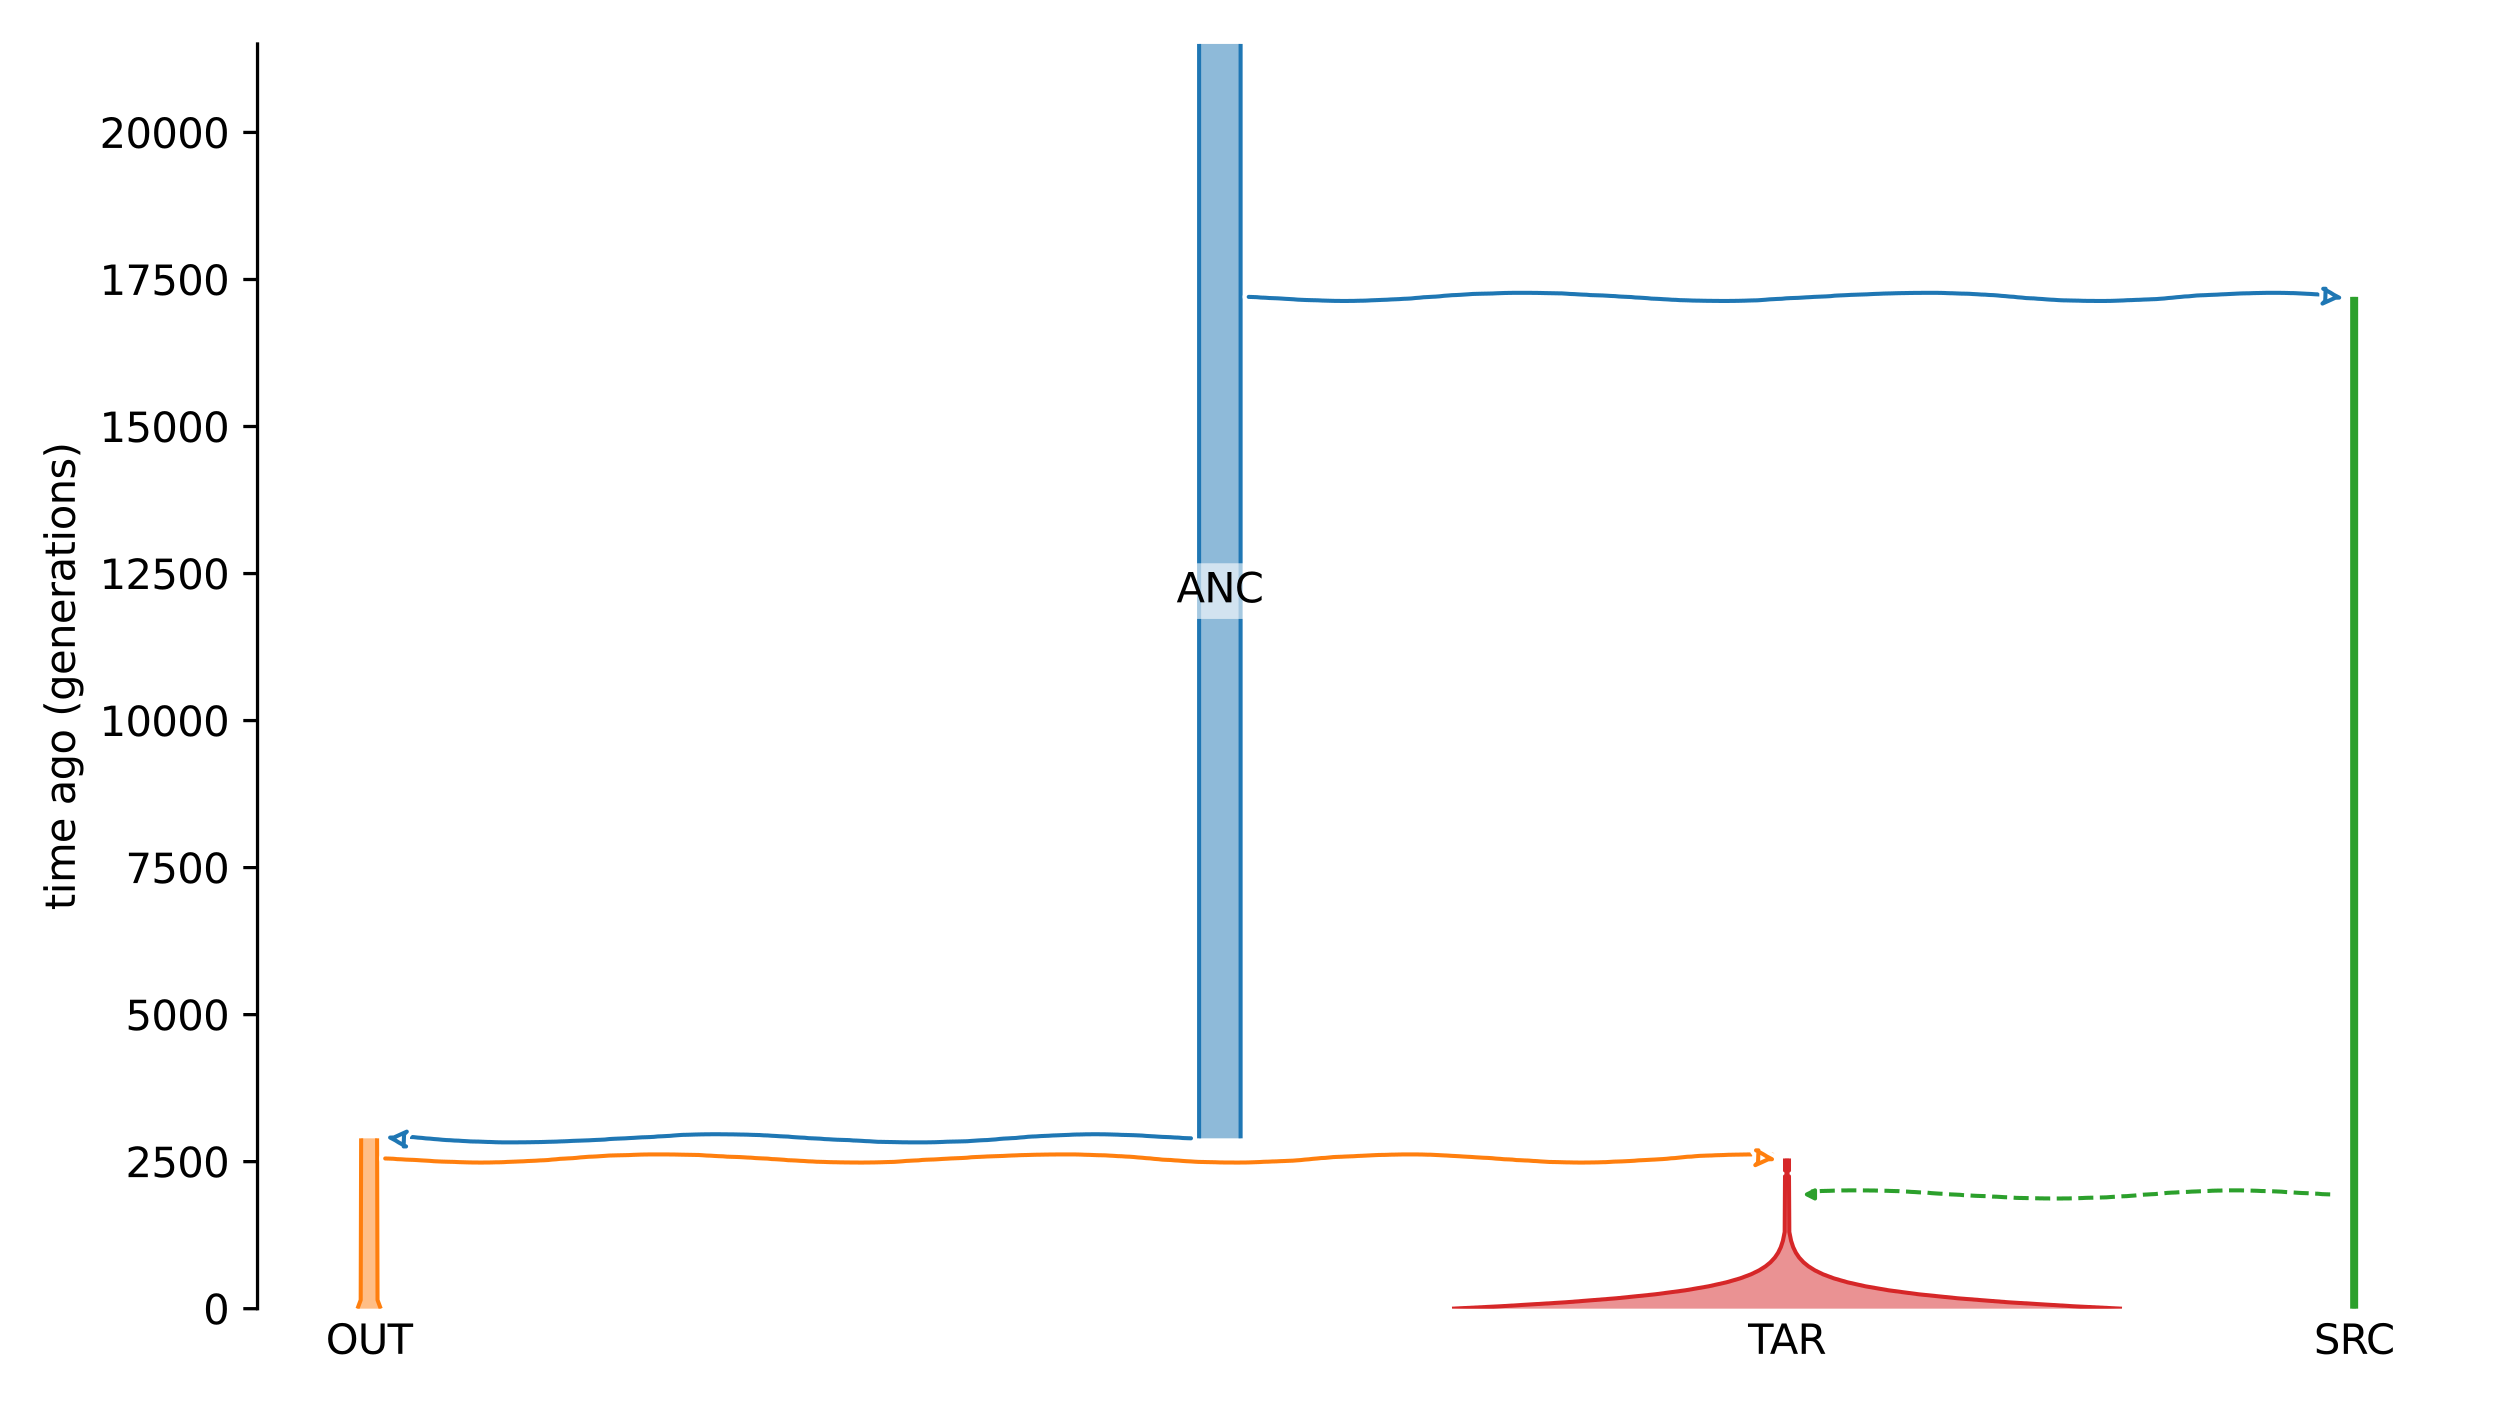 <?xml version="1.0" encoding="utf-8" standalone="no"?>
<!DOCTYPE svg PUBLIC "-//W3C//DTD SVG 1.1//EN"
  "http://www.w3.org/Graphics/SVG/1.1/DTD/svg11.dtd">
<svg xmlns:xlink="http://www.w3.org/1999/xlink" width="614.4pt" height="345.6pt" viewBox="0 0 614.4 345.6" xmlns="http://www.w3.org/2000/svg" version="1.1">
 <defs>
  <style type="text/css">*{stroke-linejoin: round; stroke-linecap: butt}</style>
 </defs>
 <g id="figure_1">
  <g id="patch_1">
   <path d="M 0 345.6 
L 614.4 345.6 
L 614.4 0 
L 0 0 
z
" style="fill: #ffffff"/>
  </g>
  <g id="axes_1">
   <g id="patch_2">
    <path d="M 63.291 321.622 
L 603.6 321.622 
L 603.6 10.8 
L 63.291 10.8 
z
" style="fill: #ffffff"/>
   </g>
   <path d="M 572.672 293.539 
L 571.672 293.507 
L 570.672 293.47 
L 569.672 293.373 
L 568.672 293.34 
L 567.672 293.267 
L 566.672 293.228 
L 565.672 293.193 
L 564.672 293.135 
L 563.672 293.065 
L 562.672 293.013 
L 561.672 292.953 
L 560.672 292.865 
L 559.672 292.819 
L 558.672 292.777 
L 557.672 292.746 
L 556.672 292.72 
L 555.672 292.699 
L 554.672 292.645 
L 553.672 292.617 
L 552.672 292.587 
L 551.672 292.561 
L 550.672 292.55 
L 549.672 292.54 
L 548.672 292.54 
L 547.672 292.55 
L 546.672 292.562 
L 545.672 292.593 
L 544.672 292.604 
L 543.672 292.634 
L 542.672 292.694 
L 541.672 292.731 
L 540.672 292.77 
L 539.672 292.812 
L 538.672 292.845 
L 537.672 292.913 
L 536.672 292.952 
L 535.672 292.994 
L 534.672 293.065 
L 533.672 293.101 
L 532.672 293.16 
L 531.672 293.271 
L 530.672 293.341 
L 529.672 293.454 
L 528.672 293.5 
L 527.672 293.561 
L 526.672 293.61 
L 525.672 293.691 
L 524.672 293.809 
L 523.672 293.879 
L 522.672 293.963 
L 521.672 293.996 
L 520.672 294.047 
L 519.672 294.115 
L 518.672 294.182 
L 517.672 294.259 
L 516.672 294.286 
L 515.672 294.312 
L 514.672 294.335 
L 513.672 294.355 
L 512.672 294.381 
L 511.672 294.431 
L 510.672 294.466 
L 509.672 294.502 
L 508.672 294.517 
L 507.672 294.533 
L 506.672 294.536 
L 505.672 294.539 
L 504.672 294.538 
L 503.672 294.536 
L 502.672 294.523 
L 501.672 294.515 
L 500.672 294.493 
L 499.672 294.47 
L 498.672 294.453 
L 497.672 294.434 
L 496.672 294.414 
L 495.672 294.397 
L 494.672 294.334 
L 493.672 294.259 
L 492.672 294.227 
L 491.672 294.159 
L 490.672 294.105 
L 489.672 294.071 
L 488.672 293.981 
L 487.672 293.953 
L 486.672 293.921 
L 485.672 293.89 
L 484.672 293.835 
L 483.672 293.771 
L 482.672 293.732 
L 481.672 293.637 
L 480.672 293.587 
L 479.672 293.543 
L 478.672 293.503 
L 477.672 293.395 
L 476.672 293.353 
L 475.672 293.291 
L 474.672 293.221 
L 473.672 293.116 
L 472.672 293.079 
L 471.672 293.034 
L 470.672 292.965 
L 469.672 292.916 
L 468.672 292.839 
L 467.672 292.808 
L 466.672 292.739 
L 465.672 292.715 
L 464.672 292.686 
L 463.672 292.644 
L 462.672 292.623 
L 461.672 292.609 
L 460.672 292.582 
L 459.672 292.573 
L 458.672 292.56 
L 457.672 292.549 
L 456.672 292.544 
L 455.672 292.539 
L 454.672 292.544 
L 453.672 292.558 
L 452.672 292.565 
L 451.672 292.59 
L 450.672 292.614 
L 449.672 292.65 
L 448.672 292.676 
L 447.672 292.698 
L 446.672 292.767 
L 445.063 292.841 
" clip-path="url(#p4a0dbd7187)" style="fill: none; stroke-dasharray: 3.7,1.6; stroke-dashoffset: 0; stroke: #2ca02c"/>
   <g id="patch_3">
    <path d="M 294.69 10.8 
L 294.69 279.75 
M 304.889 10.8 
L 304.889 279.75 
" clip-path="url(#p4a0dbd7187)" style="fill: none; stroke: #ffffff; stroke-width: 3; stroke-linejoin: miter"/>
    <path d="M 294.69 10.8 
L 294.69 279.75 
M 304.889 10.8 
L 304.889 279.75 
" clip-path="url(#p4a0dbd7187)" style="fill: none; stroke: #1f77b4; stroke-linejoin: miter"/>
    <g id="PolyCollection_1">
     <path d="M 304.889 10.8 
L 294.69 10.8 
L 294.69 279.75 
L 304.889 279.75 
L 304.889 279.75 
L 304.889 10.8 
z
" clip-path="url(#p4a0dbd7187)" style="fill: #1f77b4; fill-opacity: 0.5"/>
    </g>
    <g id="patch_4">
     <path d="M 88.754 279.75 
L 88.646 319.487 
L 87.872 321.572 
L 87.85 321.622 
M 92.673 279.75 
L 92.781 319.487 
L 93.555 321.572 
L 93.577 321.622 
L 93.577 321.622 
" clip-path="url(#p4a0dbd7187)" style="fill: none; stroke: #ffffff; stroke-width: 3; stroke-linejoin: miter"/>
     <path d="M 88.754 279.75 
L 88.646 319.487 
L 87.872 321.572 
L 87.85 321.622 
M 92.673 279.75 
L 92.781 319.487 
L 93.555 321.572 
L 93.577 321.622 
L 93.577 321.622 
" clip-path="url(#p4a0dbd7187)" style="fill: none; stroke: #ff7f0e; stroke-linejoin: miter"/>
     <g id="PolyCollection_2">
      <path d="M 92.673 279.75 
L 88.754 279.75 
L 88.754 319.136 
L 88.754 319.136 
L 88.747 319.161 
L 88.739 319.186 
L 88.732 319.211 
L 88.724 319.236 
L 88.716 319.261 
L 88.709 319.287 
L 88.701 319.312 
L 88.693 319.337 
L 88.686 319.362 
L 88.678 319.387 
L 88.67 319.412 
L 88.662 319.437 
L 88.654 319.462 
L 88.646 319.487 
L 88.638 319.513 
L 88.63 319.538 
L 88.622 319.563 
L 88.614 319.588 
L 88.606 319.613 
L 88.598 319.638 
L 88.59 319.663 
L 88.582 319.688 
L 88.574 319.713 
L 88.566 319.739 
L 88.557 319.764 
L 88.549 319.789 
L 88.541 319.814 
L 88.532 319.839 
L 88.524 319.864 
L 88.516 319.889 
L 88.507 319.914 
L 88.499 319.939 
L 88.49 319.965 
L 88.482 319.99 
L 88.473 320.015 
L 88.464 320.04 
L 88.456 320.065 
L 88.447 320.09 
L 88.438 320.115 
L 88.43 320.14 
L 88.421 320.165 
L 88.412 320.191 
L 88.403 320.216 
L 88.394 320.241 
L 88.385 320.266 
L 88.377 320.291 
L 88.368 320.316 
L 88.359 320.341 
L 88.35 320.366 
L 88.34 320.391 
L 88.331 320.417 
L 88.322 320.442 
L 88.313 320.467 
L 88.304 320.492 
L 88.295 320.517 
L 88.285 320.542 
L 88.276 320.567 
L 88.267 320.592 
L 88.257 320.617 
L 88.248 320.643 
L 88.238 320.668 
L 88.229 320.693 
L 88.219 320.718 
L 88.21 320.743 
L 88.2 320.768 
L 88.19 320.793 
L 88.181 320.818 
L 88.171 320.843 
L 88.161 320.869 
L 88.151 320.894 
L 88.142 320.919 
L 88.132 320.944 
L 88.122 320.969 
L 88.112 320.994 
L 88.102 321.019 
L 88.092 321.044 
L 88.082 321.069 
L 88.072 321.095 
L 88.061 321.12 
L 88.051 321.145 
L 88.041 321.17 
L 88.031 321.195 
L 88.02 321.22 
L 88.01 321.245 
L 88 321.27 
L 87.989 321.295 
L 87.979 321.321 
L 87.968 321.346 
L 87.958 321.371 
L 87.947 321.396 
L 87.937 321.421 
L 87.926 321.446 
L 87.915 321.471 
L 87.904 321.496 
L 87.894 321.521 
L 87.883 321.547 
L 87.872 321.572 
L 87.861 321.597 
L 87.85 321.622 
L 93.577 321.622 
L 93.577 321.622 
L 93.566 321.597 
L 93.555 321.572 
L 93.544 321.547 
L 93.533 321.521 
L 93.523 321.496 
L 93.512 321.471 
L 93.501 321.446 
L 93.49 321.421 
L 93.48 321.396 
L 93.469 321.371 
L 93.459 321.346 
L 93.448 321.321 
L 93.438 321.295 
L 93.427 321.27 
L 93.417 321.245 
L 93.407 321.22 
L 93.396 321.195 
L 93.386 321.17 
L 93.376 321.145 
L 93.366 321.12 
L 93.355 321.095 
L 93.345 321.069 
L 93.335 321.044 
L 93.325 321.019 
L 93.315 320.994 
L 93.305 320.969 
L 93.295 320.944 
L 93.286 320.919 
L 93.276 320.894 
L 93.266 320.869 
L 93.256 320.843 
L 93.246 320.818 
L 93.237 320.793 
L 93.227 320.768 
L 93.217 320.743 
L 93.208 320.718 
L 93.198 320.693 
L 93.189 320.668 
L 93.179 320.643 
L 93.17 320.617 
L 93.161 320.592 
L 93.151 320.567 
L 93.142 320.542 
L 93.133 320.517 
L 93.123 320.492 
L 93.114 320.467 
L 93.105 320.442 
L 93.096 320.417 
L 93.087 320.391 
L 93.078 320.366 
L 93.069 320.341 
L 93.06 320.316 
L 93.051 320.291 
L 93.042 320.266 
L 93.033 320.241 
L 93.024 320.216 
L 93.015 320.191 
L 93.006 320.165 
L 92.997 320.14 
L 92.989 320.115 
L 92.98 320.09 
L 92.971 320.065 
L 92.963 320.04 
L 92.954 320.015 
L 92.945 319.99 
L 92.937 319.965 
L 92.928 319.939 
L 92.92 319.914 
L 92.912 319.889 
L 92.903 319.864 
L 92.895 319.839 
L 92.886 319.814 
L 92.878 319.789 
L 92.87 319.764 
L 92.862 319.739 
L 92.853 319.713 
L 92.845 319.688 
L 92.837 319.663 
L 92.829 319.638 
L 92.821 319.613 
L 92.813 319.588 
L 92.805 319.563 
L 92.797 319.538 
L 92.789 319.513 
L 92.781 319.487 
L 92.773 319.462 
L 92.765 319.437 
L 92.757 319.412 
L 92.749 319.387 
L 92.742 319.362 
L 92.734 319.337 
L 92.726 319.312 
L 92.718 319.287 
L 92.711 319.261 
L 92.703 319.236 
L 92.695 319.211 
L 92.688 319.186 
L 92.68 319.161 
L 92.673 319.136 
L 92.673 319.136 
L 92.673 279.75 
z
" clip-path="url(#p4a0dbd7187)" style="fill: #ff7f0e; fill-opacity: 0.5"/>
     </g>
     <g id="patch_5">
      <path d="M 578.075 72.964 
L 578.075 321.622 
M 579.04 72.964 
L 579.04 321.622 
" clip-path="url(#p4a0dbd7187)" style="fill: none; stroke: #ffffff; stroke-width: 3; stroke-linejoin: miter"/>
      <path d="M 578.075 72.964 
L 578.075 321.622 
M 579.04 72.964 
L 579.04 321.622 
" clip-path="url(#p4a0dbd7187)" style="fill: none; stroke: #2ca02c; stroke-linejoin: miter"/>
      <g id="PolyCollection_3">
       <path d="M 579.04 72.964 
L 578.075 72.964 
L 578.075 321.622 
L 579.04 321.622 
L 579.04 321.622 
L 579.04 72.964 
z
" clip-path="url(#p4a0dbd7187)" style="fill: #2ca02c; fill-opacity: 0.5"/>
      </g>
      <g id="patch_6">
       <path d="M 438.688 284.708 
L 438.688 287.656 
L 439.043 287.656 
L 439.043 289.087 
L 438.688 289.087 
L 438.606 302.771 
L 438.17 304.931 
L 437.654 306.502 
L 436.989 307.876 
L 436.191 309.055 
L 435.103 310.233 
L 433.899 311.215 
L 432.338 312.196 
L 430.315 313.178 
L 427.694 314.16 
L 424.296 315.142 
L 419.894 316.124 
L 414.189 317.106 
L 406.796 318.087 
L 397.215 319.069 
L 384.799 320.051 
L 368.709 321.033 
L 356.851 321.622 
M 439.659 284.708 
L 439.659 287.656 
L 439.304 287.656 
L 439.304 289.087 
L 439.659 289.087 
L 439.741 302.771 
L 440.178 304.931 
L 440.694 306.502 
L 441.359 307.876 
L 442.156 309.055 
L 443.244 310.233 
L 444.449 311.215 
L 446.009 312.196 
L 448.032 313.178 
L 450.654 314.16 
L 454.051 315.142 
L 458.453 316.124 
L 464.158 317.106 
L 471.551 318.087 
L 481.132 319.069 
L 493.548 320.051 
L 509.638 321.033 
L 521.496 321.622 
L 521.496 321.622 
" clip-path="url(#p4a0dbd7187)" style="fill: none; stroke: #ffffff; stroke-width: 3; stroke-linejoin: miter"/>
       <path d="M 438.688 284.708 
L 438.688 287.656 
L 439.043 287.656 
L 439.043 289.087 
L 438.688 289.087 
L 438.606 302.771 
L 438.17 304.931 
L 437.654 306.502 
L 436.989 307.876 
L 436.191 309.055 
L 435.103 310.233 
L 433.899 311.215 
L 432.338 312.196 
L 430.315 313.178 
L 427.694 314.16 
L 424.296 315.142 
L 419.894 316.124 
L 414.189 317.106 
L 406.796 318.087 
L 397.215 319.069 
L 384.799 320.051 
L 368.709 321.033 
L 356.851 321.622 
M 439.659 284.708 
L 439.659 287.656 
L 439.304 287.656 
L 439.304 289.087 
L 439.659 289.087 
L 439.741 302.771 
L 440.178 304.931 
L 440.694 306.502 
L 441.359 307.876 
L 442.156 309.055 
L 443.244 310.233 
L 444.449 311.215 
L 446.009 312.196 
L 448.032 313.178 
L 450.654 314.16 
L 454.051 315.142 
L 458.453 316.124 
L 464.158 317.106 
L 471.551 318.087 
L 481.132 319.069 
L 493.548 320.051 
L 509.638 321.033 
L 521.496 321.622 
L 521.496 321.622 
" clip-path="url(#p4a0dbd7187)" style="fill: none; stroke: #d62728; stroke-linejoin: miter"/>
       <g id="PolyCollection_4">
        <path d="M 439.659 284.708 
L 438.688 284.708 
L 438.688 287.656 
L 439.043 287.656 
L 439.043 289.087 
L 438.688 289.087 
L 438.688 302.182 
L 438.688 302.182 
L 438.662 302.378 
L 438.635 302.575 
L 438.606 302.771 
L 438.576 302.967 
L 438.544 303.164 
L 438.51 303.36 
L 438.475 303.556 
L 438.438 303.753 
L 438.399 303.949 
L 438.358 304.146 
L 438.314 304.342 
L 438.268 304.538 
L 438.22 304.735 
L 438.17 304.931 
L 438.116 305.127 
L 438.06 305.324 
L 438.001 305.52 
L 437.938 305.716 
L 437.872 305.913 
L 437.803 306.109 
L 437.73 306.306 
L 437.654 306.502 
L 437.573 306.698 
L 437.487 306.895 
L 437.398 307.091 
L 437.303 307.287 
L 437.204 307.484 
L 437.099 307.68 
L 436.989 307.876 
L 436.872 308.073 
L 436.75 308.269 
L 436.621 308.466 
L 436.485 308.662 
L 436.342 308.858 
L 436.191 309.055 
L 436.033 309.251 
L 435.865 309.447 
L 435.689 309.644 
L 435.504 309.84 
L 435.309 310.036 
L 435.103 310.233 
L 434.887 310.429 
L 434.658 310.626 
L 434.418 310.822 
L 434.165 311.018 
L 433.899 311.215 
L 433.618 311.411 
L 433.322 311.607 
L 433.011 311.804 
L 432.683 312 
L 432.338 312.196 
L 431.974 312.393 
L 431.591 312.589 
L 431.187 312.786 
L 430.762 312.982 
L 430.315 313.178 
L 429.844 313.375 
L 429.347 313.571 
L 428.824 313.767 
L 428.274 313.964 
L 427.694 314.16 
L 427.083 314.356 
L 426.439 314.553 
L 425.762 314.749 
L 425.048 314.946 
L 424.296 315.142 
L 423.505 315.338 
L 422.671 315.535 
L 421.793 315.731 
L 420.868 315.927 
L 419.894 316.124 
L 418.868 316.32 
L 417.788 316.516 
L 416.65 316.713 
L 415.451 316.909 
L 414.189 317.106 
L 412.86 317.302 
L 411.459 317.498 
L 409.985 317.695 
L 408.432 317.891 
L 406.796 318.087 
L 405.073 318.284 
L 403.259 318.48 
L 401.347 318.676 
L 399.335 318.873 
L 397.215 319.069 
L 394.982 319.266 
L 392.631 319.462 
L 390.154 319.658 
L 387.546 319.855 
L 384.799 320.051 
L 381.906 320.247 
L 378.858 320.444 
L 375.649 320.64 
L 372.269 320.836 
L 368.709 321.033 
L 364.959 321.229 
L 361.01 321.426 
L 356.851 321.622 
L 521.496 321.622 
L 521.496 321.622 
L 517.337 321.426 
L 513.388 321.229 
L 509.638 321.033 
L 506.078 320.836 
L 502.698 320.64 
L 499.489 320.444 
L 496.442 320.247 
L 493.548 320.051 
L 490.801 319.855 
L 488.193 319.658 
L 485.716 319.462 
L 483.365 319.266 
L 481.132 319.069 
L 479.012 318.873 
L 477 318.676 
L 475.089 318.48 
L 473.274 318.284 
L 471.551 318.087 
L 469.916 317.891 
L 468.362 317.695 
L 466.888 317.498 
L 465.488 317.302 
L 464.158 317.106 
L 462.896 316.909 
L 461.697 316.713 
L 460.559 316.516 
L 459.479 316.32 
L 458.453 316.124 
L 457.479 315.927 
L 456.554 315.731 
L 455.676 315.535 
L 454.842 315.338 
L 454.051 315.142 
L 453.299 314.946 
L 452.585 314.749 
L 451.908 314.553 
L 451.264 314.356 
L 450.654 314.16 
L 450.074 313.964 
L 449.523 313.767 
L 449 313.571 
L 448.504 313.375 
L 448.032 313.178 
L 447.585 312.982 
L 447.16 312.786 
L 446.756 312.589 
L 446.373 312.393 
L 446.009 312.196 
L 445.664 312 
L 445.336 311.804 
L 445.025 311.607 
L 444.729 311.411 
L 444.449 311.215 
L 444.182 311.018 
L 443.929 310.822 
L 443.689 310.626 
L 443.461 310.429 
L 443.244 310.233 
L 443.038 310.036 
L 442.843 309.84 
L 442.658 309.644 
L 442.482 309.447 
L 442.315 309.251 
L 442.156 309.055 
L 442.005 308.858 
L 441.862 308.662 
L 441.726 308.466 
L 441.597 308.269 
L 441.475 308.073 
L 441.359 307.876 
L 441.248 307.68 
L 441.143 307.484 
L 441.044 307.287 
L 440.949 307.091 
L 440.86 306.895 
L 440.774 306.698 
L 440.694 306.502 
L 440.617 306.306 
L 440.544 306.109 
L 440.475 305.913 
L 440.409 305.716 
L 440.347 305.52 
L 440.287 305.324 
L 440.231 305.127 
L 440.178 304.931 
L 440.127 304.735 
L 440.079 304.538 
L 440.033 304.342 
L 439.99 304.146 
L 439.948 303.949 
L 439.909 303.753 
L 439.872 303.556 
L 439.837 303.36 
L 439.803 303.164 
L 439.771 302.967 
L 439.741 302.771 
L 439.713 302.575 
L 439.685 302.378 
L 439.659 302.182 
L 439.659 302.182 
L 439.659 289.087 
L 439.304 289.087 
L 439.304 287.656 
L 439.659 287.656 
L 439.659 284.708 
z
" clip-path="url(#p4a0dbd7187)" style="fill: #d62728; fill-opacity: 0.5"/>
       </g>
       <g id="matplotlib.axis_1">
        <g id="xtick_1">
         <g id="line2d_1"/>
         <g id="text_1">
          <!-- OUT -->
          <g transform="translate(80.064 332.72) scale(0.1 -0.1)">
           <defs>
            <path id="DejaVuSans-4f" d="M 2522 4238 
Q 1834 4238 1429 3725 
Q 1025 3213 1025 2328 
Q 1025 1447 1429 934 
Q 1834 422 2522 422 
Q 3209 422 3611 934 
Q 4013 1447 4013 2328 
Q 4013 3213 3611 3725 
Q 3209 4238 2522 4238 
z
M 2522 4750 
Q 3503 4750 4090 4092 
Q 4678 3434 4678 2328 
Q 4678 1225 4090 567 
Q 3503 -91 2522 -91 
Q 1538 -91 948 565 
Q 359 1222 359 2328 
Q 359 3434 948 4092 
Q 1538 4750 2522 4750 
z
" transform="scale(0.016)"/>
            <path id="DejaVuSans-55" d="M 556 4666 
L 1191 4666 
L 1191 1831 
Q 1191 1081 1462 751 
Q 1734 422 2344 422 
Q 2950 422 3222 751 
Q 3494 1081 3494 1831 
L 3494 4666 
L 4128 4666 
L 4128 1753 
Q 4128 841 3676 375 
Q 3225 -91 2344 -91 
Q 1459 -91 1007 375 
Q 556 841 556 1753 
L 556 4666 
z
" transform="scale(0.016)"/>
            <path id="DejaVuSans-54" d="M -19 4666 
L 3928 4666 
L 3928 4134 
L 2272 4134 
L 2272 0 
L 1638 0 
L 1638 4134 
L -19 4134 
L -19 4666 
z
" transform="scale(0.016)"/>
           </defs>
           <use xlink:href="#DejaVuSans-4f"/>
           <use xlink:href="#DejaVuSans-55" x="78.711"/>
           <use xlink:href="#DejaVuSans-54" x="151.904"/>
          </g>
         </g>
        </g>
        <g id="xtick_2">
         <g id="line2d_2"/>
         <g id="text_2">
          <!-- SRC -->
          <g transform="translate(568.668 332.72) scale(0.1 -0.1)">
           <defs>
            <path id="DejaVuSans-53" d="M 3425 4513 
L 3425 3897 
Q 3066 4069 2747 4153 
Q 2428 4238 2131 4238 
Q 1616 4238 1336 4038 
Q 1056 3838 1056 3469 
Q 1056 3159 1242 3001 
Q 1428 2844 1947 2747 
L 2328 2669 
Q 3034 2534 3370 2195 
Q 3706 1856 3706 1288 
Q 3706 609 3251 259 
Q 2797 -91 1919 -91 
Q 1588 -91 1214 -16 
Q 841 59 441 206 
L 441 856 
Q 825 641 1194 531 
Q 1563 422 1919 422 
Q 2459 422 2753 634 
Q 3047 847 3047 1241 
Q 3047 1584 2836 1778 
Q 2625 1972 2144 2069 
L 1759 2144 
Q 1053 2284 737 2584 
Q 422 2884 422 3419 
Q 422 4038 858 4394 
Q 1294 4750 2059 4750 
Q 2388 4750 2728 4690 
Q 3069 4631 3425 4513 
z
" transform="scale(0.016)"/>
            <path id="DejaVuSans-52" d="M 2841 2188 
Q 3044 2119 3236 1894 
Q 3428 1669 3622 1275 
L 4263 0 
L 3584 0 
L 2988 1197 
Q 2756 1666 2539 1819 
Q 2322 1972 1947 1972 
L 1259 1972 
L 1259 0 
L 628 0 
L 628 4666 
L 2053 4666 
Q 2853 4666 3247 4331 
Q 3641 3997 3641 3322 
Q 3641 2881 3436 2590 
Q 3231 2300 2841 2188 
z
M 1259 4147 
L 1259 2491 
L 2053 2491 
Q 2509 2491 2742 2702 
Q 2975 2913 2975 3322 
Q 2975 3731 2742 3939 
Q 2509 4147 2053 4147 
L 1259 4147 
z
" transform="scale(0.016)"/>
            <path id="DejaVuSans-43" d="M 4122 4306 
L 4122 3641 
Q 3803 3938 3442 4084 
Q 3081 4231 2675 4231 
Q 1875 4231 1450 3742 
Q 1025 3253 1025 2328 
Q 1025 1406 1450 917 
Q 1875 428 2675 428 
Q 3081 428 3442 575 
Q 3803 722 4122 1019 
L 4122 359 
Q 3791 134 3420 21 
Q 3050 -91 2638 -91 
Q 1578 -91 968 557 
Q 359 1206 359 2328 
Q 359 3453 968 4101 
Q 1578 4750 2638 4750 
Q 3056 4750 3426 4639 
Q 3797 4528 4122 4306 
z
" transform="scale(0.016)"/>
           </defs>
           <use xlink:href="#DejaVuSans-53"/>
           <use xlink:href="#DejaVuSans-52" x="63.477"/>
           <use xlink:href="#DejaVuSans-43" x="127.959"/>
          </g>
         </g>
        </g>
        <g id="xtick_3">
         <g id="line2d_3"/>
         <g id="text_3">
          <!-- TAR -->
          <g transform="translate(429.613 332.72) scale(0.1 -0.1)">
           <defs>
            <path id="DejaVuSans-41" d="M 2188 4044 
L 1331 1722 
L 3047 1722 
L 2188 4044 
z
M 1831 4666 
L 2547 4666 
L 4325 0 
L 3669 0 
L 3244 1197 
L 1141 1197 
L 716 0 
L 50 0 
L 1831 4666 
z
" transform="scale(0.016)"/>
           </defs>
           <use xlink:href="#DejaVuSans-54"/>
           <use xlink:href="#DejaVuSans-41" x="53.334"/>
           <use xlink:href="#DejaVuSans-52" x="121.742"/>
          </g>
         </g>
        </g>
       </g>
       <g id="matplotlib.axis_2">
        <g id="ytick_1">
         <g id="line2d_4">
          <defs>
           <path id="m00baf7d00d" d="M 0 0 
L -3.5 0 
" style="stroke: #000000; stroke-width: 0.8"/>
          </defs>
          <g>
           <use xlink:href="#m00baf7d00d" x="63.291" y="321.622" style="stroke: #000000; stroke-width: 0.8"/>
          </g>
         </g>
         <g id="text_4">
          <!-- 0 -->
          <g transform="translate(49.928 325.421) scale(0.1 -0.1)">
           <defs>
            <path id="DejaVuSans-30" d="M 2034 4250 
Q 1547 4250 1301 3770 
Q 1056 3291 1056 2328 
Q 1056 1369 1301 889 
Q 1547 409 2034 409 
Q 2525 409 2770 889 
Q 3016 1369 3016 2328 
Q 3016 3291 2770 3770 
Q 2525 4250 2034 4250 
z
M 2034 4750 
Q 2819 4750 3233 4129 
Q 3647 3509 3647 2328 
Q 3647 1150 3233 529 
Q 2819 -91 2034 -91 
Q 1250 -91 836 529 
Q 422 1150 422 2328 
Q 422 3509 836 4129 
Q 1250 4750 2034 4750 
z
" transform="scale(0.016)"/>
           </defs>
           <use xlink:href="#DejaVuSans-30"/>
          </g>
         </g>
        </g>
        <g id="ytick_2">
         <g id="line2d_5">
          <g>
           <use xlink:href="#m00baf7d00d" x="63.291" y="285.488" style="stroke: #000000; stroke-width: 0.8"/>
          </g>
         </g>
         <g id="text_5">
          <!-- 2500 -->
          <g transform="translate(30.841 289.287) scale(0.1 -0.1)">
           <defs>
            <path id="DejaVuSans-32" d="M 1228 531 
L 3431 531 
L 3431 0 
L 469 0 
L 469 531 
Q 828 903 1448 1529 
Q 2069 2156 2228 2338 
Q 2531 2678 2651 2914 
Q 2772 3150 2772 3378 
Q 2772 3750 2511 3984 
Q 2250 4219 1831 4219 
Q 1534 4219 1204 4116 
Q 875 4013 500 3803 
L 500 4441 
Q 881 4594 1212 4672 
Q 1544 4750 1819 4750 
Q 2544 4750 2975 4387 
Q 3406 4025 3406 3419 
Q 3406 3131 3298 2873 
Q 3191 2616 2906 2266 
Q 2828 2175 2409 1742 
Q 1991 1309 1228 531 
z
" transform="scale(0.016)"/>
            <path id="DejaVuSans-35" d="M 691 4666 
L 3169 4666 
L 3169 4134 
L 1269 4134 
L 1269 2991 
Q 1406 3038 1543 3061 
Q 1681 3084 1819 3084 
Q 2600 3084 3056 2656 
Q 3513 2228 3513 1497 
Q 3513 744 3044 326 
Q 2575 -91 1722 -91 
Q 1428 -91 1123 -41 
Q 819 9 494 109 
L 494 744 
Q 775 591 1075 516 
Q 1375 441 1709 441 
Q 2250 441 2565 725 
Q 2881 1009 2881 1497 
Q 2881 1984 2565 2268 
Q 2250 2553 1709 2553 
Q 1456 2553 1204 2497 
Q 953 2441 691 2322 
L 691 4666 
z
" transform="scale(0.016)"/>
           </defs>
           <use xlink:href="#DejaVuSans-32"/>
           <use xlink:href="#DejaVuSans-35" x="63.623"/>
           <use xlink:href="#DejaVuSans-30" x="127.246"/>
           <use xlink:href="#DejaVuSans-30" x="190.869"/>
          </g>
         </g>
        </g>
        <g id="ytick_3">
         <g id="line2d_6">
          <g>
           <use xlink:href="#m00baf7d00d" x="63.291" y="249.355" style="stroke: #000000; stroke-width: 0.8"/>
          </g>
         </g>
         <g id="text_6">
          <!-- 5000 -->
          <g transform="translate(30.841 253.154) scale(0.1 -0.1)">
           <use xlink:href="#DejaVuSans-35"/>
           <use xlink:href="#DejaVuSans-30" x="63.623"/>
           <use xlink:href="#DejaVuSans-30" x="127.246"/>
           <use xlink:href="#DejaVuSans-30" x="190.869"/>
          </g>
         </g>
        </g>
        <g id="ytick_4">
         <g id="line2d_7">
          <g>
           <use xlink:href="#m00baf7d00d" x="63.291" y="213.221" style="stroke: #000000; stroke-width: 0.8"/>
          </g>
         </g>
         <g id="text_7">
          <!-- 7500 -->
          <g transform="translate(30.841 217.02) scale(0.1 -0.1)">
           <defs>
            <path id="DejaVuSans-37" d="M 525 4666 
L 3525 4666 
L 3525 4397 
L 1831 0 
L 1172 0 
L 2766 4134 
L 525 4134 
L 525 4666 
z
" transform="scale(0.016)"/>
           </defs>
           <use xlink:href="#DejaVuSans-37"/>
           <use xlink:href="#DejaVuSans-35" x="63.623"/>
           <use xlink:href="#DejaVuSans-30" x="127.246"/>
           <use xlink:href="#DejaVuSans-30" x="190.869"/>
          </g>
         </g>
        </g>
        <g id="ytick_5">
         <g id="line2d_8">
          <g>
           <use xlink:href="#m00baf7d00d" x="63.291" y="177.087" style="stroke: #000000; stroke-width: 0.8"/>
          </g>
         </g>
         <g id="text_8">
          <!-- 10000 -->
          <g transform="translate(24.478 180.886) scale(0.1 -0.1)">
           <defs>
            <path id="DejaVuSans-31" d="M 794 531 
L 1825 531 
L 1825 4091 
L 703 3866 
L 703 4441 
L 1819 4666 
L 2450 4666 
L 2450 531 
L 3481 531 
L 3481 0 
L 794 0 
L 794 531 
z
" transform="scale(0.016)"/>
           </defs>
           <use xlink:href="#DejaVuSans-31"/>
           <use xlink:href="#DejaVuSans-30" x="63.623"/>
           <use xlink:href="#DejaVuSans-30" x="127.246"/>
           <use xlink:href="#DejaVuSans-30" x="190.869"/>
           <use xlink:href="#DejaVuSans-30" x="254.492"/>
          </g>
         </g>
        </g>
        <g id="ytick_6">
         <g id="line2d_9">
          <g>
           <use xlink:href="#m00baf7d00d" x="63.291" y="140.953" style="stroke: #000000; stroke-width: 0.8"/>
          </g>
         </g>
         <g id="text_9">
          <!-- 12500 -->
          <g transform="translate(24.478 144.753) scale(0.1 -0.1)">
           <use xlink:href="#DejaVuSans-31"/>
           <use xlink:href="#DejaVuSans-32" x="63.623"/>
           <use xlink:href="#DejaVuSans-35" x="127.246"/>
           <use xlink:href="#DejaVuSans-30" x="190.869"/>
           <use xlink:href="#DejaVuSans-30" x="254.492"/>
          </g>
         </g>
        </g>
        <g id="ytick_7">
         <g id="line2d_10">
          <g>
           <use xlink:href="#m00baf7d00d" x="63.291" y="104.82" style="stroke: #000000; stroke-width: 0.8"/>
          </g>
         </g>
         <g id="text_10">
          <!-- 15000 -->
          <g transform="translate(24.478 108.619) scale(0.1 -0.1)">
           <use xlink:href="#DejaVuSans-31"/>
           <use xlink:href="#DejaVuSans-35" x="63.623"/>
           <use xlink:href="#DejaVuSans-30" x="127.246"/>
           <use xlink:href="#DejaVuSans-30" x="190.869"/>
           <use xlink:href="#DejaVuSans-30" x="254.492"/>
          </g>
         </g>
        </g>
        <g id="ytick_8">
         <g id="line2d_11">
          <g>
           <use xlink:href="#m00baf7d00d" x="63.291" y="68.686" style="stroke: #000000; stroke-width: 0.8"/>
          </g>
         </g>
         <g id="text_11">
          <!-- 17500 -->
          <g transform="translate(24.478 72.485) scale(0.1 -0.1)">
           <use xlink:href="#DejaVuSans-31"/>
           <use xlink:href="#DejaVuSans-37" x="63.623"/>
           <use xlink:href="#DejaVuSans-35" x="127.246"/>
           <use xlink:href="#DejaVuSans-30" x="190.869"/>
           <use xlink:href="#DejaVuSans-30" x="254.492"/>
          </g>
         </g>
        </g>
        <g id="ytick_9">
         <g id="line2d_12">
          <g>
           <use xlink:href="#m00baf7d00d" x="63.291" y="32.552" style="stroke: #000000; stroke-width: 0.8"/>
          </g>
         </g>
         <g id="text_12">
          <!-- 20000 -->
          <g transform="translate(24.478 36.352) scale(0.1 -0.1)">
           <use xlink:href="#DejaVuSans-32"/>
           <use xlink:href="#DejaVuSans-30" x="63.623"/>
           <use xlink:href="#DejaVuSans-30" x="127.246"/>
           <use xlink:href="#DejaVuSans-30" x="190.869"/>
           <use xlink:href="#DejaVuSans-30" x="254.492"/>
          </g>
         </g>
        </g>
        <g id="text_13">
         <!-- time ago (generations) -->
         <g transform="translate(18.398 223.682) rotate(-90) scale(0.1 -0.1)">
          <defs>
           <path id="DejaVuSans-74" d="M 1172 4494 
L 1172 3500 
L 2356 3500 
L 2356 3053 
L 1172 3053 
L 1172 1153 
Q 1172 725 1289 603 
Q 1406 481 1766 481 
L 2356 481 
L 2356 0 
L 1766 0 
Q 1100 0 847 248 
Q 594 497 594 1153 
L 594 3053 
L 172 3053 
L 172 3500 
L 594 3500 
L 594 4494 
L 1172 4494 
z
" transform="scale(0.016)"/>
           <path id="DejaVuSans-69" d="M 603 3500 
L 1178 3500 
L 1178 0 
L 603 0 
L 603 3500 
z
M 603 4863 
L 1178 4863 
L 1178 4134 
L 603 4134 
L 603 4863 
z
" transform="scale(0.016)"/>
           <path id="DejaVuSans-6d" d="M 3328 2828 
Q 3544 3216 3844 3400 
Q 4144 3584 4550 3584 
Q 5097 3584 5394 3201 
Q 5691 2819 5691 2113 
L 5691 0 
L 5113 0 
L 5113 2094 
Q 5113 2597 4934 2840 
Q 4756 3084 4391 3084 
Q 3944 3084 3684 2787 
Q 3425 2491 3425 1978 
L 3425 0 
L 2847 0 
L 2847 2094 
Q 2847 2600 2669 2842 
Q 2491 3084 2119 3084 
Q 1678 3084 1418 2786 
Q 1159 2488 1159 1978 
L 1159 0 
L 581 0 
L 581 3500 
L 1159 3500 
L 1159 2956 
Q 1356 3278 1631 3431 
Q 1906 3584 2284 3584 
Q 2666 3584 2933 3390 
Q 3200 3197 3328 2828 
z
" transform="scale(0.016)"/>
           <path id="DejaVuSans-65" d="M 3597 1894 
L 3597 1613 
L 953 1613 
Q 991 1019 1311 708 
Q 1631 397 2203 397 
Q 2534 397 2845 478 
Q 3156 559 3463 722 
L 3463 178 
Q 3153 47 2828 -22 
Q 2503 -91 2169 -91 
Q 1331 -91 842 396 
Q 353 884 353 1716 
Q 353 2575 817 3079 
Q 1281 3584 2069 3584 
Q 2775 3584 3186 3129 
Q 3597 2675 3597 1894 
z
M 3022 2063 
Q 3016 2534 2758 2815 
Q 2500 3097 2075 3097 
Q 1594 3097 1305 2825 
Q 1016 2553 972 2059 
L 3022 2063 
z
" transform="scale(0.016)"/>
           <path id="DejaVuSans-20" transform="scale(0.016)"/>
           <path id="DejaVuSans-61" d="M 2194 1759 
Q 1497 1759 1228 1600 
Q 959 1441 959 1056 
Q 959 750 1161 570 
Q 1363 391 1709 391 
Q 2188 391 2477 730 
Q 2766 1069 2766 1631 
L 2766 1759 
L 2194 1759 
z
M 3341 1997 
L 3341 0 
L 2766 0 
L 2766 531 
Q 2569 213 2275 61 
Q 1981 -91 1556 -91 
Q 1019 -91 701 211 
Q 384 513 384 1019 
Q 384 1609 779 1909 
Q 1175 2209 1959 2209 
L 2766 2209 
L 2766 2266 
Q 2766 2663 2505 2880 
Q 2244 3097 1772 3097 
Q 1472 3097 1187 3025 
Q 903 2953 641 2809 
L 641 3341 
Q 956 3463 1253 3523 
Q 1550 3584 1831 3584 
Q 2591 3584 2966 3190 
Q 3341 2797 3341 1997 
z
" transform="scale(0.016)"/>
           <path id="DejaVuSans-67" d="M 2906 1791 
Q 2906 2416 2648 2759 
Q 2391 3103 1925 3103 
Q 1463 3103 1205 2759 
Q 947 2416 947 1791 
Q 947 1169 1205 825 
Q 1463 481 1925 481 
Q 2391 481 2648 825 
Q 2906 1169 2906 1791 
z
M 3481 434 
Q 3481 -459 3084 -895 
Q 2688 -1331 1869 -1331 
Q 1566 -1331 1297 -1286 
Q 1028 -1241 775 -1147 
L 775 -588 
Q 1028 -725 1275 -790 
Q 1522 -856 1778 -856 
Q 2344 -856 2625 -561 
Q 2906 -266 2906 331 
L 2906 616 
Q 2728 306 2450 153 
Q 2172 0 1784 0 
Q 1141 0 747 490 
Q 353 981 353 1791 
Q 353 2603 747 3093 
Q 1141 3584 1784 3584 
Q 2172 3584 2450 3431 
Q 2728 3278 2906 2969 
L 2906 3500 
L 3481 3500 
L 3481 434 
z
" transform="scale(0.016)"/>
           <path id="DejaVuSans-6f" d="M 1959 3097 
Q 1497 3097 1228 2736 
Q 959 2375 959 1747 
Q 959 1119 1226 758 
Q 1494 397 1959 397 
Q 2419 397 2687 759 
Q 2956 1122 2956 1747 
Q 2956 2369 2687 2733 
Q 2419 3097 1959 3097 
z
M 1959 3584 
Q 2709 3584 3137 3096 
Q 3566 2609 3566 1747 
Q 3566 888 3137 398 
Q 2709 -91 1959 -91 
Q 1206 -91 779 398 
Q 353 888 353 1747 
Q 353 2609 779 3096 
Q 1206 3584 1959 3584 
z
" transform="scale(0.016)"/>
           <path id="DejaVuSans-28" d="M 1984 4856 
Q 1566 4138 1362 3434 
Q 1159 2731 1159 2009 
Q 1159 1288 1364 580 
Q 1569 -128 1984 -844 
L 1484 -844 
Q 1016 -109 783 600 
Q 550 1309 550 2009 
Q 550 2706 781 3412 
Q 1013 4119 1484 4856 
L 1984 4856 
z
" transform="scale(0.016)"/>
           <path id="DejaVuSans-6e" d="M 3513 2113 
L 3513 0 
L 2938 0 
L 2938 2094 
Q 2938 2591 2744 2837 
Q 2550 3084 2163 3084 
Q 1697 3084 1428 2787 
Q 1159 2491 1159 1978 
L 1159 0 
L 581 0 
L 581 3500 
L 1159 3500 
L 1159 2956 
Q 1366 3272 1645 3428 
Q 1925 3584 2291 3584 
Q 2894 3584 3203 3211 
Q 3513 2838 3513 2113 
z
" transform="scale(0.016)"/>
           <path id="DejaVuSans-72" d="M 2631 2963 
Q 2534 3019 2420 3045 
Q 2306 3072 2169 3072 
Q 1681 3072 1420 2755 
Q 1159 2438 1159 1844 
L 1159 0 
L 581 0 
L 581 3500 
L 1159 3500 
L 1159 2956 
Q 1341 3275 1631 3429 
Q 1922 3584 2338 3584 
Q 2397 3584 2469 3576 
Q 2541 3569 2628 3553 
L 2631 2963 
z
" transform="scale(0.016)"/>
           <path id="DejaVuSans-73" d="M 2834 3397 
L 2834 2853 
Q 2591 2978 2328 3040 
Q 2066 3103 1784 3103 
Q 1356 3103 1142 2972 
Q 928 2841 928 2578 
Q 928 2378 1081 2264 
Q 1234 2150 1697 2047 
L 1894 2003 
Q 2506 1872 2764 1633 
Q 3022 1394 3022 966 
Q 3022 478 2636 193 
Q 2250 -91 1575 -91 
Q 1294 -91 989 -36 
Q 684 19 347 128 
L 347 722 
Q 666 556 975 473 
Q 1284 391 1588 391 
Q 1994 391 2212 530 
Q 2431 669 2431 922 
Q 2431 1156 2273 1281 
Q 2116 1406 1581 1522 
L 1381 1569 
Q 847 1681 609 1914 
Q 372 2147 372 2553 
Q 372 3047 722 3315 
Q 1072 3584 1716 3584 
Q 2034 3584 2315 3537 
Q 2597 3491 2834 3397 
z
" transform="scale(0.016)"/>
           <path id="DejaVuSans-29" d="M 513 4856 
L 1013 4856 
Q 1481 4119 1714 3412 
Q 1947 2706 1947 2009 
Q 1947 1309 1714 600 
Q 1481 -109 1013 -844 
L 513 -844 
Q 928 -128 1133 580 
Q 1338 1288 1338 2009 
Q 1338 2731 1133 3434 
Q 928 4138 513 4856 
z
" transform="scale(0.016)"/>
          </defs>
          <use xlink:href="#DejaVuSans-74"/>
          <use xlink:href="#DejaVuSans-69" x="39.209"/>
          <use xlink:href="#DejaVuSans-6d" x="66.992"/>
          <use xlink:href="#DejaVuSans-65" x="164.404"/>
          <use xlink:href="#DejaVuSans-20" x="225.928"/>
          <use xlink:href="#DejaVuSans-61" x="257.715"/>
          <use xlink:href="#DejaVuSans-67" x="318.994"/>
          <use xlink:href="#DejaVuSans-6f" x="382.471"/>
          <use xlink:href="#DejaVuSans-20" x="443.652"/>
          <use xlink:href="#DejaVuSans-28" x="475.439"/>
          <use xlink:href="#DejaVuSans-67" x="514.453"/>
          <use xlink:href="#DejaVuSans-65" x="577.93"/>
          <use xlink:href="#DejaVuSans-6e" x="639.453"/>
          <use xlink:href="#DejaVuSans-65" x="702.832"/>
          <use xlink:href="#DejaVuSans-72" x="764.355"/>
          <use xlink:href="#DejaVuSans-61" x="805.469"/>
          <use xlink:href="#DejaVuSans-74" x="866.748"/>
          <use xlink:href="#DejaVuSans-69" x="905.957"/>
          <use xlink:href="#DejaVuSans-6f" x="933.74"/>
          <use xlink:href="#DejaVuSans-6e" x="994.922"/>
          <use xlink:href="#DejaVuSans-73" x="1058.301"/>
          <use xlink:href="#DejaVuSans-29" x="1110.4"/>
         </g>
        </g>
       </g>
       <g id="patch_7">
        <path d="M 292.689 279.75 
L 291.689 279.719 
L 290.689 279.682 
L 289.689 279.584 
L 288.689 279.552 
L 287.689 279.478 
L 286.689 279.439 
L 285.689 279.404 
L 284.689 279.346 
L 283.689 279.276 
L 282.689 279.224 
L 281.689 279.165 
L 280.689 279.077 
L 279.689 279.03 
L 278.689 278.988 
L 277.689 278.957 
L 276.689 278.931 
L 275.689 278.91 
L 274.689 278.856 
L 273.689 278.828 
L 272.689 278.798 
L 271.689 278.773 
L 270.689 278.762 
L 269.689 278.752 
L 268.689 278.752 
L 267.689 278.761 
L 266.689 278.773 
L 265.689 278.804 
L 264.689 278.815 
L 263.689 278.845 
L 262.689 278.905 
L 261.689 278.942 
L 260.689 278.981 
L 259.689 279.024 
L 258.689 279.057 
L 257.689 279.124 
L 256.689 279.163 
L 255.689 279.206 
L 254.689 279.276 
L 253.689 279.313 
L 252.689 279.371 
L 251.689 279.482 
L 250.689 279.553 
L 249.689 279.666 
L 248.689 279.711 
L 247.689 279.773 
L 246.689 279.821 
L 245.689 279.902 
L 244.689 280.021 
L 243.689 280.091 
L 242.689 280.174 
L 241.689 280.207 
L 240.689 280.258 
L 239.689 280.327 
L 238.689 280.393 
L 237.689 280.47 
L 236.689 280.497 
L 235.689 280.524 
L 234.689 280.546 
L 233.689 280.566 
L 232.689 280.592 
L 231.689 280.642 
L 230.689 280.677 
L 229.689 280.713 
L 228.689 280.728 
L 227.689 280.744 
L 226.689 280.748 
L 225.689 280.75 
L 224.689 280.749 
L 223.689 280.748 
L 222.689 280.734 
L 221.689 280.726 
L 220.689 280.704 
L 219.689 280.681 
L 218.689 280.664 
L 217.689 280.646 
L 216.689 280.625 
L 215.689 280.609 
L 214.689 280.546 
L 213.689 280.471 
L 212.689 280.438 
L 211.689 280.37 
L 210.689 280.316 
L 209.689 280.283 
L 208.689 280.192 
L 207.689 280.164 
L 206.689 280.132 
L 205.689 280.101 
L 204.689 280.047 
L 203.689 279.982 
L 202.689 279.944 
L 201.689 279.848 
L 200.689 279.799 
L 199.689 279.755 
L 198.689 279.714 
L 197.689 279.606 
L 196.689 279.564 
L 195.689 279.502 
L 194.689 279.432 
L 193.689 279.328 
L 192.689 279.291 
L 191.689 279.245 
L 190.689 279.177 
L 189.689 279.128 
L 188.689 279.05 
L 187.689 279.02 
L 186.689 278.95 
L 185.689 278.926 
L 184.689 278.898 
L 183.689 278.856 
L 182.689 278.834 
L 181.689 278.82 
L 180.689 278.793 
L 179.689 278.784 
L 178.689 278.772 
L 177.689 278.761 
L 176.689 278.755 
L 175.689 278.75 
L 174.689 278.756 
L 173.689 278.769 
L 172.689 278.777 
L 171.689 278.801 
L 170.689 278.825 
L 169.689 278.861 
L 168.689 278.887 
L 167.689 278.909 
L 166.689 278.978 
L 165.689 279.053 
L 164.689 279.147 
L 163.689 279.198 
L 162.689 279.252 
L 161.689 279.287 
L 160.689 279.393 
L 159.689 279.445 
L 158.689 279.482 
L 157.689 279.513 
L 156.689 279.574 
L 155.689 279.642 
L 154.689 279.691 
L 153.689 279.756 
L 152.689 279.794 
L 151.689 279.836 
L 150.689 279.878 
L 149.689 279.938 
L 148.689 280.051 
L 147.689 280.103 
L 146.689 280.142 
L 145.689 280.19 
L 144.689 280.246 
L 143.689 280.279 
L 142.689 280.315 
L 141.689 280.347 
L 140.689 280.382 
L 139.689 280.44 
L 138.689 280.485 
L 137.689 280.515 
L 136.689 280.565 
L 135.689 280.59 
L 134.689 280.611 
L 133.689 280.646 
L 132.689 280.671 
L 131.689 280.685 
L 130.689 280.704 
L 129.689 280.719 
L 128.689 280.732 
L 127.689 280.738 
L 126.689 280.745 
L 125.689 280.75 
L 124.689 280.748 
L 123.689 280.745 
L 122.689 280.734 
L 121.689 280.706 
L 120.689 280.662 
L 119.689 280.641 
L 118.689 280.6 
L 117.689 280.56 
L 116.689 280.541 
L 115.689 280.519 
L 114.689 280.452 
L 113.689 280.402 
L 112.689 280.329 
L 111.689 280.297 
L 110.689 280.221 
L 109.689 280.182 
L 108.689 280.108 
L 107.689 280.004 
L 106.689 279.934 
L 105.689 279.829 
L 104.689 279.774 
L 103.689 279.651 
L 102.689 279.58 
L 101.689 279.464 
L 100.689 279.414 
L 99.689 279.378 
L 98.689 279.287 
L 97.689 279.234 
L 95.79 279.146 
" clip-path="url(#p4a0dbd7187)" style="fill: none; stroke: #ffffff; stroke-width: 3; stroke-linecap: round"/>
        <path d="M 292.689 279.75 
L 291.689 279.719 
L 290.689 279.682 
L 289.689 279.584 
L 288.689 279.552 
L 287.689 279.478 
L 286.689 279.439 
L 285.689 279.404 
L 284.689 279.346 
L 283.689 279.276 
L 282.689 279.224 
L 281.689 279.165 
L 280.689 279.077 
L 279.689 279.03 
L 278.689 278.988 
L 277.689 278.957 
L 276.689 278.931 
L 275.689 278.91 
L 274.689 278.856 
L 273.689 278.828 
L 272.689 278.798 
L 271.689 278.773 
L 270.689 278.762 
L 269.689 278.752 
L 268.689 278.752 
L 267.689 278.761 
L 266.689 278.773 
L 265.689 278.804 
L 264.689 278.815 
L 263.689 278.845 
L 262.689 278.905 
L 261.689 278.942 
L 260.689 278.981 
L 259.689 279.024 
L 258.689 279.057 
L 257.689 279.124 
L 256.689 279.163 
L 255.689 279.206 
L 254.689 279.276 
L 253.689 279.313 
L 252.689 279.371 
L 251.689 279.482 
L 250.689 279.553 
L 249.689 279.666 
L 248.689 279.711 
L 247.689 279.773 
L 246.689 279.821 
L 245.689 279.902 
L 244.689 280.021 
L 243.689 280.091 
L 242.689 280.174 
L 241.689 280.207 
L 240.689 280.258 
L 239.689 280.327 
L 238.689 280.393 
L 237.689 280.47 
L 236.689 280.497 
L 235.689 280.524 
L 234.689 280.546 
L 233.689 280.566 
L 232.689 280.592 
L 231.689 280.642 
L 230.689 280.677 
L 229.689 280.713 
L 228.689 280.728 
L 227.689 280.744 
L 226.689 280.748 
L 225.689 280.75 
L 224.689 280.749 
L 223.689 280.748 
L 222.689 280.734 
L 221.689 280.726 
L 220.689 280.704 
L 219.689 280.681 
L 218.689 280.664 
L 217.689 280.646 
L 216.689 280.625 
L 215.689 280.609 
L 214.689 280.546 
L 213.689 280.471 
L 212.689 280.438 
L 211.689 280.37 
L 210.689 280.316 
L 209.689 280.283 
L 208.689 280.192 
L 207.689 280.164 
L 206.689 280.132 
L 205.689 280.101 
L 204.689 280.047 
L 203.689 279.982 
L 202.689 279.944 
L 201.689 279.848 
L 200.689 279.799 
L 199.689 279.755 
L 198.689 279.714 
L 197.689 279.606 
L 196.689 279.564 
L 195.689 279.502 
L 194.689 279.432 
L 193.689 279.328 
L 192.689 279.291 
L 191.689 279.245 
L 190.689 279.177 
L 189.689 279.128 
L 188.689 279.05 
L 187.689 279.02 
L 186.689 278.95 
L 185.689 278.926 
L 184.689 278.898 
L 183.689 278.856 
L 182.689 278.834 
L 181.689 278.82 
L 180.689 278.793 
L 179.689 278.784 
L 178.689 278.772 
L 177.689 278.761 
L 176.689 278.755 
L 175.689 278.75 
L 174.689 278.756 
L 173.689 278.769 
L 172.689 278.777 
L 171.689 278.801 
L 170.689 278.825 
L 169.689 278.861 
L 168.689 278.887 
L 167.689 278.909 
L 166.689 278.978 
L 165.689 279.053 
L 164.689 279.147 
L 163.689 279.198 
L 162.689 279.252 
L 161.689 279.287 
L 160.689 279.393 
L 159.689 279.445 
L 158.689 279.482 
L 157.689 279.513 
L 156.689 279.574 
L 155.689 279.642 
L 154.689 279.691 
L 153.689 279.756 
L 152.689 279.794 
L 151.689 279.836 
L 150.689 279.878 
L 149.689 279.938 
L 148.689 280.051 
L 147.689 280.103 
L 146.689 280.142 
L 145.689 280.19 
L 144.689 280.246 
L 143.689 280.279 
L 142.689 280.315 
L 141.689 280.347 
L 140.689 280.382 
L 139.689 280.44 
L 138.689 280.485 
L 137.689 280.515 
L 136.689 280.565 
L 135.689 280.59 
L 134.689 280.611 
L 133.689 280.646 
L 132.689 280.671 
L 131.689 280.685 
L 130.689 280.704 
L 129.689 280.719 
L 128.689 280.732 
L 127.689 280.738 
L 126.689 280.745 
L 125.689 280.75 
L 124.689 280.748 
L 123.689 280.745 
L 122.689 280.734 
L 121.689 280.706 
L 120.689 280.662 
L 119.689 280.641 
L 118.689 280.6 
L 117.689 280.56 
L 116.689 280.541 
L 115.689 280.519 
L 114.689 280.452 
L 113.689 280.402 
L 112.689 280.329 
L 111.689 280.297 
L 110.689 280.221 
L 109.689 280.182 
L 108.689 280.108 
L 107.689 280.004 
L 106.689 279.934 
L 105.689 279.829 
L 104.689 279.774 
L 103.689 279.651 
L 102.689 279.58 
L 101.689 279.464 
L 100.689 279.414 
L 99.689 279.378 
L 98.689 279.287 
L 97.689 279.234 
L 95.79 279.146 
" clip-path="url(#p4a0dbd7187)" style="fill: none; stroke: #1f77b4; stroke-linecap: round"/>
        <path d="M 99.79 281.75 
L 98.909 281.275 
L 98.032 280.795 
L 97.181 280.26 
L 95.879 279.572 
L 96.806 279.546 
L 97.718 279.134 
L 98.628 278.718 
L 99.97 278.111 
L 99.316 278.75 
L 99.264 279.75 
L 99.205 281.75 
z
" clip-path="url(#p4a0dbd7187)" style="fill: #ffffff; stroke: #ffffff; stroke-width: 3; stroke-linecap: round"/>
        <path d="M 99.79 281.75 
L 98.909 281.275 
L 98.032 280.795 
L 97.181 280.26 
L 95.879 279.572 
L 96.806 279.546 
L 97.718 279.134 
L 98.628 278.718 
L 99.97 278.111 
L 99.316 278.75 
L 99.264 279.75 
L 99.205 281.75 
z
" clip-path="url(#p4a0dbd7187)" style="fill: #ffffff; stroke: #1f77b4; stroke-linecap: round"/>
        <g id="patch_8">
         <path d="M 306.886 72.964 
L 307.886 72.996 
L 308.886 73.033 
L 309.886 73.13 
L 310.886 73.163 
L 311.886 73.237 
L 312.886 73.275 
L 313.886 73.311 
L 314.886 73.368 
L 315.886 73.439 
L 316.886 73.491 
L 317.886 73.55 
L 318.886 73.638 
L 319.886 73.684 
L 320.886 73.727 
L 321.886 73.757 
L 322.886 73.783 
L 323.886 73.804 
L 324.886 73.859 
L 325.886 73.887 
L 326.886 73.916 
L 327.886 73.942 
L 328.886 73.953 
L 329.886 73.963 
L 330.886 73.963 
L 331.886 73.953 
L 332.886 73.942 
L 333.886 73.911 
L 334.886 73.899 
L 335.886 73.869 
L 336.886 73.81 
L 337.886 73.772 
L 338.886 73.733 
L 339.886 73.691 
L 340.886 73.658 
L 341.886 73.591 
L 342.886 73.551 
L 343.886 73.509 
L 344.886 73.438 
L 345.886 73.402 
L 346.886 73.343 
L 347.886 73.232 
L 348.886 73.162 
L 349.886 73.049 
L 350.886 73.003 
L 351.886 72.942 
L 352.886 72.893 
L 353.886 72.813 
L 354.886 72.694 
L 355.886 72.624 
L 356.886 72.541 
L 357.886 72.507 
L 358.886 72.456 
L 359.886 72.388 
L 360.886 72.322 
L 361.886 72.245 
L 362.886 72.217 
L 363.886 72.191 
L 364.886 72.168 
L 365.886 72.149 
L 366.886 72.122 
L 367.886 72.072 
L 368.886 72.037 
L 369.886 72.002 
L 370.886 71.986 
L 371.886 71.97 
L 372.886 71.967 
L 373.886 71.965 
L 374.886 71.965 
L 375.886 71.967 
L 376.886 71.98 
L 377.886 71.989 
L 378.886 72.01 
L 379.886 72.033 
L 380.886 72.05 
L 381.886 72.069 
L 382.886 72.089 
L 383.886 72.106 
L 384.886 72.169 
L 385.886 72.244 
L 386.886 72.277 
L 387.886 72.344 
L 388.886 72.398 
L 389.886 72.432 
L 390.886 72.522 
L 391.886 72.551 
L 392.886 72.582 
L 393.886 72.613 
L 394.886 72.668 
L 395.886 72.733 
L 396.886 72.771 
L 397.886 72.867 
L 398.886 72.916 
L 399.886 72.96 
L 400.886 73 
L 401.886 73.108 
L 402.886 73.15 
L 403.886 73.212 
L 404.886 73.282 
L 405.886 73.387 
L 406.886 73.424 
L 407.886 73.47 
L 408.886 73.538 
L 409.886 73.587 
L 410.886 73.664 
L 411.886 73.695 
L 412.886 73.764 
L 413.886 73.788 
L 414.886 73.817 
L 415.886 73.859 
L 416.886 73.88 
L 417.886 73.894 
L 418.886 73.921 
L 419.886 73.93 
L 420.886 73.943 
L 421.886 73.954 
L 422.886 73.96 
L 423.886 73.964 
L 424.886 73.959 
L 425.886 73.945 
L 426.886 73.938 
L 427.886 73.913 
L 428.886 73.89 
L 429.886 73.853 
L 430.886 73.827 
L 431.886 73.805 
L 432.886 73.736 
L 433.886 73.662 
L 434.886 73.568 
L 435.886 73.517 
L 436.886 73.463 
L 437.886 73.428 
L 438.886 73.322 
L 439.886 73.269 
L 440.886 73.232 
L 441.886 73.201 
L 442.886 73.14 
L 443.886 73.073 
L 444.886 73.024 
L 445.886 72.959 
L 446.886 72.92 
L 447.886 72.878 
L 448.886 72.836 
L 449.886 72.777 
L 450.886 72.664 
L 451.886 72.612 
L 452.886 72.572 
L 453.886 72.525 
L 454.886 72.468 
L 455.886 72.436 
L 456.886 72.399 
L 457.886 72.367 
L 458.886 72.333 
L 459.886 72.275 
L 460.886 72.229 
L 461.886 72.2 
L 462.886 72.149 
L 463.886 72.124 
L 464.886 72.103 
L 465.886 72.068 
L 466.886 72.044 
L 467.886 72.03 
L 468.886 72.011 
L 469.886 71.995 
L 470.886 71.983 
L 471.886 71.977 
L 472.886 71.97 
L 473.886 71.965 
L 474.886 71.967 
L 475.886 71.969 
L 476.886 71.981 
L 477.886 72.009 
L 478.886 72.053 
L 479.886 72.073 
L 480.886 72.114 
L 481.886 72.154 
L 482.886 72.173 
L 483.886 72.196 
L 484.886 72.263 
L 485.886 72.312 
L 486.886 72.386 
L 487.886 72.417 
L 488.886 72.494 
L 489.886 72.532 
L 490.886 72.606 
L 491.886 72.71 
L 492.886 72.78 
L 493.886 72.885 
L 494.886 72.94 
L 495.886 73.064 
L 496.886 73.134 
L 497.886 73.25 
L 498.886 73.3 
L 499.886 73.336 
L 500.886 73.428 
L 501.886 73.481 
L 502.886 73.569 
L 503.886 73.638 
L 504.886 73.685 
L 505.886 73.757 
L 506.886 73.807 
L 507.886 73.824 
L 508.886 73.851 
L 509.886 73.871 
L 510.886 73.89 
L 511.886 73.928 
L 512.886 73.945 
L 513.886 73.953 
L 514.886 73.958 
L 515.886 73.964 
L 516.886 73.962 
L 517.886 73.956 
L 518.886 73.94 
L 519.886 73.908 
L 520.886 73.87 
L 521.886 73.835 
L 522.886 73.772 
L 523.886 73.75 
L 524.886 73.7 
L 525.886 73.675 
L 526.886 73.619 
L 527.886 73.588 
L 528.886 73.538 
L 529.886 73.505 
L 530.886 73.425 
L 531.886 73.356 
L 532.886 73.24 
L 533.886 73.165 
L 534.886 73.049 
L 535.886 72.97 
L 536.886 72.861 
L 537.886 72.822 
L 538.886 72.719 
L 539.886 72.619 
L 540.886 72.574 
L 541.886 72.54 
L 542.886 72.488 
L 543.886 72.448 
L 544.886 72.412 
L 545.886 72.345 
L 546.886 72.306 
L 547.886 72.255 
L 548.886 72.206 
L 549.886 72.155 
L 550.886 72.111 
L 551.886 72.089 
L 552.886 72.073 
L 553.886 72.031 
L 554.886 72.016 
L 555.886 71.993 
L 556.886 71.973 
L 557.886 71.967 
L 558.886 71.964 
L 559.886 71.967 
L 560.886 71.979 
L 561.886 71.996 
L 562.886 72.028 
L 563.886 72.042 
L 564.886 72.094 
L 565.886 72.144 
L 566.886 72.198 
L 567.886 72.243 
L 568.886 72.313 
L 569.886 72.363 
L 570.886 72.417 
L 571.886 72.486 
L 572.886 72.544 
L 573.886 72.594 
L 574.958 72.671 
" clip-path="url(#p4a0dbd7187)" style="fill: none; stroke: #ffffff; stroke-width: 3; stroke-linecap: round"/>
         <path d="M 306.886 72.964 
L 307.886 72.996 
L 308.886 73.033 
L 309.886 73.13 
L 310.886 73.163 
L 311.886 73.237 
L 312.886 73.275 
L 313.886 73.311 
L 314.886 73.368 
L 315.886 73.439 
L 316.886 73.491 
L 317.886 73.55 
L 318.886 73.638 
L 319.886 73.684 
L 320.886 73.727 
L 321.886 73.757 
L 322.886 73.783 
L 323.886 73.804 
L 324.886 73.859 
L 325.886 73.887 
L 326.886 73.916 
L 327.886 73.942 
L 328.886 73.953 
L 329.886 73.963 
L 330.886 73.963 
L 331.886 73.953 
L 332.886 73.942 
L 333.886 73.911 
L 334.886 73.899 
L 335.886 73.869 
L 336.886 73.81 
L 337.886 73.772 
L 338.886 73.733 
L 339.886 73.691 
L 340.886 73.658 
L 341.886 73.591 
L 342.886 73.551 
L 343.886 73.509 
L 344.886 73.438 
L 345.886 73.402 
L 346.886 73.343 
L 347.886 73.232 
L 348.886 73.162 
L 349.886 73.049 
L 350.886 73.003 
L 351.886 72.942 
L 352.886 72.893 
L 353.886 72.813 
L 354.886 72.694 
L 355.886 72.624 
L 356.886 72.541 
L 357.886 72.507 
L 358.886 72.456 
L 359.886 72.388 
L 360.886 72.322 
L 361.886 72.245 
L 362.886 72.217 
L 363.886 72.191 
L 364.886 72.168 
L 365.886 72.149 
L 366.886 72.122 
L 367.886 72.072 
L 368.886 72.037 
L 369.886 72.002 
L 370.886 71.986 
L 371.886 71.97 
L 372.886 71.967 
L 373.886 71.965 
L 374.886 71.965 
L 375.886 71.967 
L 376.886 71.98 
L 377.886 71.989 
L 378.886 72.01 
L 379.886 72.033 
L 380.886 72.05 
L 381.886 72.069 
L 382.886 72.089 
L 383.886 72.106 
L 384.886 72.169 
L 385.886 72.244 
L 386.886 72.277 
L 387.886 72.344 
L 388.886 72.398 
L 389.886 72.432 
L 390.886 72.522 
L 391.886 72.551 
L 392.886 72.582 
L 393.886 72.613 
L 394.886 72.668 
L 395.886 72.733 
L 396.886 72.771 
L 397.886 72.867 
L 398.886 72.916 
L 399.886 72.96 
L 400.886 73 
L 401.886 73.108 
L 402.886 73.15 
L 403.886 73.212 
L 404.886 73.282 
L 405.886 73.387 
L 406.886 73.424 
L 407.886 73.47 
L 408.886 73.538 
L 409.886 73.587 
L 410.886 73.664 
L 411.886 73.695 
L 412.886 73.764 
L 413.886 73.788 
L 414.886 73.817 
L 415.886 73.859 
L 416.886 73.88 
L 417.886 73.894 
L 418.886 73.921 
L 419.886 73.93 
L 420.886 73.943 
L 421.886 73.954 
L 422.886 73.96 
L 423.886 73.964 
L 424.886 73.959 
L 425.886 73.945 
L 426.886 73.938 
L 427.886 73.913 
L 428.886 73.89 
L 429.886 73.853 
L 430.886 73.827 
L 431.886 73.805 
L 432.886 73.736 
L 433.886 73.662 
L 434.886 73.568 
L 435.886 73.517 
L 436.886 73.463 
L 437.886 73.428 
L 438.886 73.322 
L 439.886 73.269 
L 440.886 73.232 
L 441.886 73.201 
L 442.886 73.14 
L 443.886 73.073 
L 444.886 73.024 
L 445.886 72.959 
L 446.886 72.92 
L 447.886 72.878 
L 448.886 72.836 
L 449.886 72.777 
L 450.886 72.664 
L 451.886 72.612 
L 452.886 72.572 
L 453.886 72.525 
L 454.886 72.468 
L 455.886 72.436 
L 456.886 72.399 
L 457.886 72.367 
L 458.886 72.333 
L 459.886 72.275 
L 460.886 72.229 
L 461.886 72.2 
L 462.886 72.149 
L 463.886 72.124 
L 464.886 72.103 
L 465.886 72.068 
L 466.886 72.044 
L 467.886 72.03 
L 468.886 72.011 
L 469.886 71.995 
L 470.886 71.983 
L 471.886 71.977 
L 472.886 71.97 
L 473.886 71.965 
L 474.886 71.967 
L 475.886 71.969 
L 476.886 71.981 
L 477.886 72.009 
L 478.886 72.053 
L 479.886 72.073 
L 480.886 72.114 
L 481.886 72.154 
L 482.886 72.173 
L 483.886 72.196 
L 484.886 72.263 
L 485.886 72.312 
L 486.886 72.386 
L 487.886 72.417 
L 488.886 72.494 
L 489.886 72.532 
L 490.886 72.606 
L 491.886 72.71 
L 492.886 72.78 
L 493.886 72.885 
L 494.886 72.94 
L 495.886 73.064 
L 496.886 73.134 
L 497.886 73.25 
L 498.886 73.3 
L 499.886 73.336 
L 500.886 73.428 
L 501.886 73.481 
L 502.886 73.569 
L 503.886 73.638 
L 504.886 73.685 
L 505.886 73.757 
L 506.886 73.807 
L 507.886 73.824 
L 508.886 73.851 
L 509.886 73.871 
L 510.886 73.89 
L 511.886 73.928 
L 512.886 73.945 
L 513.886 73.953 
L 514.886 73.958 
L 515.886 73.964 
L 516.886 73.962 
L 517.886 73.956 
L 518.886 73.94 
L 519.886 73.908 
L 520.886 73.87 
L 521.886 73.835 
L 522.886 73.772 
L 523.886 73.75 
L 524.886 73.7 
L 525.886 73.675 
L 526.886 73.619 
L 527.886 73.588 
L 528.886 73.538 
L 529.886 73.505 
L 530.886 73.425 
L 531.886 73.356 
L 532.886 73.24 
L 533.886 73.165 
L 534.886 73.049 
L 535.886 72.97 
L 536.886 72.861 
L 537.886 72.822 
L 538.886 72.719 
L 539.886 72.619 
L 540.886 72.574 
L 541.886 72.54 
L 542.886 72.488 
L 543.886 72.448 
L 544.886 72.412 
L 545.886 72.345 
L 546.886 72.306 
L 547.886 72.255 
L 548.886 72.206 
L 549.886 72.155 
L 550.886 72.111 
L 551.886 72.089 
L 552.886 72.073 
L 553.886 72.031 
L 554.886 72.016 
L 555.886 71.993 
L 556.886 71.973 
L 557.886 71.967 
L 558.886 71.964 
L 559.886 71.967 
L 560.886 71.979 
L 561.886 71.996 
L 562.886 72.028 
L 563.886 72.042 
L 564.886 72.094 
L 565.886 72.144 
L 566.886 72.198 
L 567.886 72.243 
L 568.886 72.313 
L 569.886 72.363 
L 570.886 72.417 
L 571.886 72.486 
L 572.886 72.544 
L 573.886 72.594 
L 574.958 72.671 
" clip-path="url(#p4a0dbd7187)" style="fill: none; stroke: #1f77b4; stroke-linecap: round"/>
         <path d="M 570.958 70.964 
L 571.838 71.44 
L 572.716 71.92 
L 573.567 72.455 
L 574.869 73.142 
L 573.942 73.168 
L 573.03 73.581 
L 572.12 73.996 
L 570.777 74.603 
L 571.432 73.964 
L 571.484 72.964 
L 571.543 70.964 
z
" clip-path="url(#p4a0dbd7187)" style="fill: #ffffff; stroke: #ffffff; stroke-width: 3; stroke-linecap: round"/>
         <path d="M 570.958 70.964 
L 571.838 71.44 
L 572.716 71.92 
L 573.567 72.455 
L 574.869 73.142 
L 573.942 73.168 
L 573.03 73.581 
L 572.12 73.996 
L 570.777 74.603 
L 571.432 73.964 
L 571.484 72.964 
L 571.543 70.964 
z
" clip-path="url(#p4a0dbd7187)" style="fill: #ffffff; stroke: #1f77b4; stroke-linecap: round"/>
         <g id="patch_9">
          <path d="M 94.671 284.708 
L 95.671 284.739 
L 96.671 284.776 
L 97.671 284.874 
L 98.671 284.906 
L 99.671 284.98 
L 100.671 285.019 
L 101.671 285.054 
L 102.671 285.112 
L 103.671 285.182 
L 104.671 285.234 
L 105.671 285.293 
L 106.671 285.381 
L 107.671 285.428 
L 108.671 285.47 
L 109.671 285.5 
L 110.671 285.526 
L 111.671 285.548 
L 112.671 285.602 
L 113.671 285.63 
L 114.671 285.66 
L 115.671 285.685 
L 116.671 285.696 
L 117.671 285.706 
L 118.671 285.706 
L 119.671 285.697 
L 120.671 285.685 
L 121.671 285.654 
L 122.671 285.643 
L 123.671 285.613 
L 124.671 285.553 
L 125.671 285.516 
L 126.671 285.477 
L 127.671 285.434 
L 128.671 285.401 
L 129.671 285.334 
L 130.671 285.295 
L 131.671 285.252 
L 132.671 285.182 
L 133.671 285.145 
L 134.671 285.087 
L 135.671 284.976 
L 136.671 284.905 
L 137.671 284.792 
L 138.671 284.746 
L 139.671 284.685 
L 140.671 284.637 
L 141.671 284.556 
L 142.671 284.437 
L 143.671 284.367 
L 144.671 284.284 
L 145.671 284.251 
L 146.671 284.199 
L 147.671 284.131 
L 148.671 284.065 
L 149.671 283.988 
L 150.671 283.961 
L 151.671 283.934 
L 152.671 283.912 
L 153.671 283.892 
L 154.671 283.866 
L 155.671 283.816 
L 156.671 283.781 
L 157.671 283.745 
L 158.671 283.73 
L 159.671 283.714 
L 160.671 283.71 
L 161.671 283.708 
L 162.671 283.708 
L 163.671 283.71 
L 164.671 283.724 
L 165.671 283.732 
L 166.671 283.754 
L 167.671 283.777 
L 168.671 283.794 
L 169.671 283.812 
L 170.671 283.833 
L 171.671 283.849 
L 172.671 283.912 
L 173.671 283.987 
L 174.671 284.02 
L 175.671 284.088 
L 176.671 284.142 
L 177.671 284.175 
L 178.671 284.265 
L 179.671 284.294 
L 180.671 284.325 
L 181.671 284.356 
L 182.671 284.411 
L 183.671 284.476 
L 184.671 284.514 
L 185.671 284.61 
L 186.671 284.659 
L 187.671 284.703 
L 188.671 284.743 
L 189.671 284.852 
L 190.671 284.893 
L 191.671 284.956 
L 192.671 285.026 
L 193.671 285.13 
L 194.671 285.167 
L 195.671 285.213 
L 196.671 285.281 
L 197.671 285.33 
L 198.671 285.408 
L 199.671 285.438 
L 200.671 285.508 
L 201.671 285.532 
L 202.671 285.56 
L 203.671 285.602 
L 204.671 285.624 
L 205.671 285.638 
L 206.671 285.664 
L 207.671 285.674 
L 208.671 285.686 
L 209.671 285.697 
L 210.671 285.703 
L 211.671 285.708 
L 212.671 285.702 
L 213.671 285.689 
L 214.671 285.681 
L 215.671 285.657 
L 216.671 285.633 
L 217.671 285.597 
L 218.671 285.571 
L 219.671 285.548 
L 220.671 285.48 
L 221.671 285.405 
L 222.671 285.311 
L 223.671 285.26 
L 224.671 285.206 
L 225.671 285.171 
L 226.671 285.065 
L 227.671 285.013 
L 228.671 284.976 
L 229.671 284.945 
L 230.671 284.884 
L 231.671 284.816 
L 232.671 284.767 
L 233.671 284.702 
L 234.671 284.664 
L 235.671 284.622 
L 236.671 284.58 
L 237.671 284.52 
L 238.671 284.407 
L 239.671 284.355 
L 240.671 284.315 
L 241.671 284.268 
L 242.671 284.212 
L 243.671 284.179 
L 244.671 284.143 
L 245.671 284.111 
L 246.671 284.076 
L 247.671 284.018 
L 248.671 283.973 
L 249.671 283.943 
L 250.671 283.893 
L 251.671 283.868 
L 252.671 283.847 
L 253.671 283.812 
L 254.671 283.787 
L 255.671 283.773 
L 256.671 283.754 
L 257.671 283.739 
L 258.671 283.726 
L 259.671 283.72 
L 260.671 283.713 
L 261.671 283.708 
L 262.671 283.71 
L 263.671 283.713 
L 264.671 283.724 
L 265.671 283.752 
L 266.671 283.796 
L 267.671 283.817 
L 268.671 283.858 
L 269.671 283.898 
L 270.671 283.917 
L 271.671 283.939 
L 272.671 284.006 
L 273.671 284.056 
L 274.671 284.129 
L 275.671 284.161 
L 276.671 284.237 
L 277.671 284.276 
L 278.671 284.35 
L 279.671 284.454 
L 280.671 284.524 
L 281.671 284.629 
L 282.671 284.684 
L 283.671 284.807 
L 284.671 284.878 
L 285.671 284.994 
L 286.671 285.044 
L 287.671 285.079 
L 288.671 285.171 
L 289.671 285.224 
L 290.671 285.312 
L 291.671 285.381 
L 292.671 285.428 
L 293.671 285.5 
L 294.671 285.55 
L 295.671 285.568 
L 296.671 285.595 
L 297.671 285.614 
L 298.671 285.634 
L 299.671 285.672 
L 300.671 285.688 
L 301.671 285.697 
L 302.671 285.701 
L 303.671 285.707 
L 304.671 285.705 
L 305.671 285.699 
L 306.671 285.683 
L 307.671 285.651 
L 308.671 285.613 
L 309.671 285.578 
L 310.671 285.515 
L 311.671 285.494 
L 312.671 285.443 
L 313.671 285.418 
L 314.671 285.363 
L 315.671 285.331 
L 316.671 285.281 
L 317.671 285.249 
L 318.671 285.168 
L 319.671 285.099 
L 320.671 284.984 
L 321.671 284.908 
L 322.671 284.793 
L 323.671 284.713 
L 324.671 284.605 
L 325.671 284.565 
L 326.671 284.463 
L 327.671 284.363 
L 328.671 284.317 
L 329.671 284.283 
L 330.671 284.231 
L 331.671 284.191 
L 332.671 284.156 
L 333.671 284.088 
L 334.671 284.049 
L 335.671 283.999 
L 336.671 283.949 
L 337.671 283.898 
L 338.671 283.854 
L 339.671 283.832 
L 340.671 283.816 
L 341.671 283.774 
L 342.671 283.759 
L 343.671 283.736 
L 344.671 283.716 
L 345.671 283.71 
L 346.671 283.708 
L 347.671 283.711 
L 348.671 283.722 
L 349.671 283.739 
L 350.671 283.771 
L 351.671 283.785 
L 352.671 283.838 
L 353.671 283.887 
L 354.671 283.942 
L 355.671 283.986 
L 356.671 284.056 
L 357.671 284.106 
L 358.671 284.16 
L 359.671 284.23 
L 360.671 284.287 
L 361.671 284.337 
L 362.671 284.414 
L 363.671 284.473 
L 364.671 284.533 
L 365.671 284.57 
L 366.671 284.635 
L 367.671 284.741 
L 368.671 284.801 
L 369.671 284.897 
L 370.671 284.929 
L 371.671 284.98 
L 372.671 285.097 
L 373.671 285.132 
L 374.671 285.188 
L 375.671 285.219 
L 376.671 285.307 
L 377.671 285.352 
L 378.671 285.433 
L 379.671 285.493 
L 380.671 285.556 
L 381.671 285.579 
L 382.671 285.595 
L 383.671 285.624 
L 384.671 285.654 
L 385.671 285.667 
L 386.671 285.692 
L 387.671 285.704 
L 388.671 285.708 
L 389.671 285.703 
L 390.671 285.691 
L 391.671 285.677 
L 392.671 285.66 
L 393.671 285.625 
L 394.671 285.605 
L 395.671 285.548 
L 396.671 285.481 
L 397.671 285.454 
L 398.671 285.42 
L 399.671 285.371 
L 400.671 285.323 
L 401.671 285.264 
L 402.671 285.168 
L 403.671 285.125 
L 404.671 285.075 
L 405.671 285.017 
L 406.671 284.969 
L 407.671 284.908 
L 408.671 284.852 
L 409.671 284.778 
L 410.671 284.66 
L 411.671 284.605 
L 412.671 284.496 
L 413.671 284.39 
L 414.671 284.283 
L 415.671 284.248 
L 416.671 284.145 
L 417.671 284.069 
L 418.671 284.03 
L 419.671 283.99 
L 420.671 283.968 
L 421.671 283.912 
L 422.671 283.886 
L 423.671 283.856 
L 424.671 283.805 
L 425.671 283.786 
L 426.671 283.765 
L 427.671 283.752 
L 428.671 283.733 
L 429.671 283.716 
L 430.671 283.708 
L 431.671 283.71 
L 432.671 283.717 
L 433.671 283.726 
L 435.567 283.749 
" clip-path="url(#p4a0dbd7187)" style="fill: none; stroke: #ffffff; stroke-width: 3; stroke-linecap: round"/>
          <path d="M 94.671 284.708 
L 95.671 284.739 
L 96.671 284.776 
L 97.671 284.874 
L 98.671 284.906 
L 99.671 284.98 
L 100.671 285.019 
L 101.671 285.054 
L 102.671 285.112 
L 103.671 285.182 
L 104.671 285.234 
L 105.671 285.293 
L 106.671 285.381 
L 107.671 285.428 
L 108.671 285.47 
L 109.671 285.5 
L 110.671 285.526 
L 111.671 285.548 
L 112.671 285.602 
L 113.671 285.63 
L 114.671 285.66 
L 115.671 285.685 
L 116.671 285.696 
L 117.671 285.706 
L 118.671 285.706 
L 119.671 285.697 
L 120.671 285.685 
L 121.671 285.654 
L 122.671 285.643 
L 123.671 285.613 
L 124.671 285.553 
L 125.671 285.516 
L 126.671 285.477 
L 127.671 285.434 
L 128.671 285.401 
L 129.671 285.334 
L 130.671 285.295 
L 131.671 285.252 
L 132.671 285.182 
L 133.671 285.145 
L 134.671 285.087 
L 135.671 284.976 
L 136.671 284.905 
L 137.671 284.792 
L 138.671 284.746 
L 139.671 284.685 
L 140.671 284.637 
L 141.671 284.556 
L 142.671 284.437 
L 143.671 284.367 
L 144.671 284.284 
L 145.671 284.251 
L 146.671 284.199 
L 147.671 284.131 
L 148.671 284.065 
L 149.671 283.988 
L 150.671 283.961 
L 151.671 283.934 
L 152.671 283.912 
L 153.671 283.892 
L 154.671 283.866 
L 155.671 283.816 
L 156.671 283.781 
L 157.671 283.745 
L 158.671 283.73 
L 159.671 283.714 
L 160.671 283.71 
L 161.671 283.708 
L 162.671 283.708 
L 163.671 283.71 
L 164.671 283.724 
L 165.671 283.732 
L 166.671 283.754 
L 167.671 283.777 
L 168.671 283.794 
L 169.671 283.812 
L 170.671 283.833 
L 171.671 283.849 
L 172.671 283.912 
L 173.671 283.987 
L 174.671 284.02 
L 175.671 284.088 
L 176.671 284.142 
L 177.671 284.175 
L 178.671 284.265 
L 179.671 284.294 
L 180.671 284.325 
L 181.671 284.356 
L 182.671 284.411 
L 183.671 284.476 
L 184.671 284.514 
L 185.671 284.61 
L 186.671 284.659 
L 187.671 284.703 
L 188.671 284.743 
L 189.671 284.852 
L 190.671 284.893 
L 191.671 284.956 
L 192.671 285.026 
L 193.671 285.13 
L 194.671 285.167 
L 195.671 285.213 
L 196.671 285.281 
L 197.671 285.33 
L 198.671 285.408 
L 199.671 285.438 
L 200.671 285.508 
L 201.671 285.532 
L 202.671 285.56 
L 203.671 285.602 
L 204.671 285.624 
L 205.671 285.638 
L 206.671 285.664 
L 207.671 285.674 
L 208.671 285.686 
L 209.671 285.697 
L 210.671 285.703 
L 211.671 285.708 
L 212.671 285.702 
L 213.671 285.689 
L 214.671 285.681 
L 215.671 285.657 
L 216.671 285.633 
L 217.671 285.597 
L 218.671 285.571 
L 219.671 285.548 
L 220.671 285.48 
L 221.671 285.405 
L 222.671 285.311 
L 223.671 285.26 
L 224.671 285.206 
L 225.671 285.171 
L 226.671 285.065 
L 227.671 285.013 
L 228.671 284.976 
L 229.671 284.945 
L 230.671 284.884 
L 231.671 284.816 
L 232.671 284.767 
L 233.671 284.702 
L 234.671 284.664 
L 235.671 284.622 
L 236.671 284.58 
L 237.671 284.52 
L 238.671 284.407 
L 239.671 284.355 
L 240.671 284.315 
L 241.671 284.268 
L 242.671 284.212 
L 243.671 284.179 
L 244.671 284.143 
L 245.671 284.111 
L 246.671 284.076 
L 247.671 284.018 
L 248.671 283.973 
L 249.671 283.943 
L 250.671 283.893 
L 251.671 283.868 
L 252.671 283.847 
L 253.671 283.812 
L 254.671 283.787 
L 255.671 283.773 
L 256.671 283.754 
L 257.671 283.739 
L 258.671 283.726 
L 259.671 283.72 
L 260.671 283.713 
L 261.671 283.708 
L 262.671 283.71 
L 263.671 283.713 
L 264.671 283.724 
L 265.671 283.752 
L 266.671 283.796 
L 267.671 283.817 
L 268.671 283.858 
L 269.671 283.898 
L 270.671 283.917 
L 271.671 283.939 
L 272.671 284.006 
L 273.671 284.056 
L 274.671 284.129 
L 275.671 284.161 
L 276.671 284.237 
L 277.671 284.276 
L 278.671 284.35 
L 279.671 284.454 
L 280.671 284.524 
L 281.671 284.629 
L 282.671 284.684 
L 283.671 284.807 
L 284.671 284.878 
L 285.671 284.994 
L 286.671 285.044 
L 287.671 285.079 
L 288.671 285.171 
L 289.671 285.224 
L 290.671 285.312 
L 291.671 285.381 
L 292.671 285.428 
L 293.671 285.5 
L 294.671 285.55 
L 295.671 285.568 
L 296.671 285.595 
L 297.671 285.614 
L 298.671 285.634 
L 299.671 285.672 
L 300.671 285.688 
L 301.671 285.697 
L 302.671 285.701 
L 303.671 285.707 
L 304.671 285.705 
L 305.671 285.699 
L 306.671 285.683 
L 307.671 285.651 
L 308.671 285.613 
L 309.671 285.578 
L 310.671 285.515 
L 311.671 285.494 
L 312.671 285.443 
L 313.671 285.418 
L 314.671 285.363 
L 315.671 285.331 
L 316.671 285.281 
L 317.671 285.249 
L 318.671 285.168 
L 319.671 285.099 
L 320.671 284.984 
L 321.671 284.908 
L 322.671 284.793 
L 323.671 284.713 
L 324.671 284.605 
L 325.671 284.565 
L 326.671 284.463 
L 327.671 284.363 
L 328.671 284.317 
L 329.671 284.283 
L 330.671 284.231 
L 331.671 284.191 
L 332.671 284.156 
L 333.671 284.088 
L 334.671 284.049 
L 335.671 283.999 
L 336.671 283.949 
L 337.671 283.898 
L 338.671 283.854 
L 339.671 283.832 
L 340.671 283.816 
L 341.671 283.774 
L 342.671 283.759 
L 343.671 283.736 
L 344.671 283.716 
L 345.671 283.71 
L 346.671 283.708 
L 347.671 283.711 
L 348.671 283.722 
L 349.671 283.739 
L 350.671 283.771 
L 351.671 283.785 
L 352.671 283.838 
L 353.671 283.887 
L 354.671 283.942 
L 355.671 283.986 
L 356.671 284.056 
L 357.671 284.106 
L 358.671 284.16 
L 359.671 284.23 
L 360.671 284.287 
L 361.671 284.337 
L 362.671 284.414 
L 363.671 284.473 
L 364.671 284.533 
L 365.671 284.57 
L 366.671 284.635 
L 367.671 284.741 
L 368.671 284.801 
L 369.671 284.897 
L 370.671 284.929 
L 371.671 284.98 
L 372.671 285.097 
L 373.671 285.132 
L 374.671 285.188 
L 375.671 285.219 
L 376.671 285.307 
L 377.671 285.352 
L 378.671 285.433 
L 379.671 285.493 
L 380.671 285.556 
L 381.671 285.579 
L 382.671 285.595 
L 383.671 285.624 
L 384.671 285.654 
L 385.671 285.667 
L 386.671 285.692 
L 387.671 285.704 
L 388.671 285.708 
L 389.671 285.703 
L 390.671 285.691 
L 391.671 285.677 
L 392.671 285.66 
L 393.671 285.625 
L 394.671 285.605 
L 395.671 285.548 
L 396.671 285.481 
L 397.671 285.454 
L 398.671 285.42 
L 399.671 285.371 
L 400.671 285.323 
L 401.671 285.264 
L 402.671 285.168 
L 403.671 285.125 
L 404.671 285.075 
L 405.671 285.017 
L 406.671 284.969 
L 407.671 284.908 
L 408.671 284.852 
L 409.671 284.778 
L 410.671 284.66 
L 411.671 284.605 
L 412.671 284.496 
L 413.671 284.39 
L 414.671 284.283 
L 415.671 284.248 
L 416.671 284.145 
L 417.671 284.069 
L 418.671 284.03 
L 419.671 283.99 
L 420.671 283.968 
L 421.671 283.912 
L 422.671 283.886 
L 423.671 283.856 
L 424.671 283.805 
L 425.671 283.786 
L 426.671 283.765 
L 427.671 283.752 
L 428.671 283.733 
L 429.671 283.716 
L 430.671 283.708 
L 431.671 283.71 
L 432.671 283.717 
L 433.671 283.726 
L 435.567 283.749 
" clip-path="url(#p4a0dbd7187)" style="fill: none; stroke: #ff7f0e; stroke-linecap: round"/>
          <path d="M 431.567 282.708 
L 432.447 283.183 
L 433.325 283.663 
L 434.176 284.198 
L 435.478 284.885 
L 434.551 284.911 
L 433.639 285.324 
L 432.729 285.74 
L 431.386 286.346 
L 432.041 285.708 
L 432.093 284.708 
L 432.152 282.708 
z
" clip-path="url(#p4a0dbd7187)" style="fill: #ffffff; stroke: #ffffff; stroke-width: 3; stroke-linecap: round"/>
          <path d="M 431.567 282.708 
L 432.447 283.183 
L 433.325 283.663 
L 434.176 284.198 
L 435.478 284.885 
L 434.551 284.911 
L 433.639 285.324 
L 432.729 285.74 
L 431.386 286.346 
L 432.041 285.708 
L 432.093 284.708 
L 432.152 282.708 
z
" clip-path="url(#p4a0dbd7187)" style="fill: #ffffff; stroke: #ff7f0e; stroke-linecap: round"/>
          <path d="M 445.063 293.539 
" clip-path="url(#p4a0dbd7187)" style="fill: none; stroke-dasharray: 3.7,1.6; stroke-dashoffset: 0; stroke: #2ca02c"/>
          <path d="M 444.063 293.539 
L 446.063 294.539 
L 446.063 292.539 
z
" clip-path="url(#p4a0dbd7187)" style="fill: #2ca02c; stroke: #2ca02c; stroke-linejoin: miter"/>
          <g id="patch_10">
           <path d="M 63.291 321.622 
L 63.291 10.8 
" style="fill: none; stroke: #000000; stroke-width: 0.8; stroke-linejoin: miter; stroke-linecap: square"/>
          </g>
          <g id="text_14">
           <g id="patch_11">
            <path d="M 289.137 152.114 
L 310.442 152.114 
Q 312.442 152.114 312.442 150.114 
L 312.442 140.436 
Q 312.442 138.436 310.442 138.436 
L 289.137 138.436 
Q 287.137 138.436 287.137 140.436 
L 287.137 150.114 
Q 287.137 152.114 289.137 152.114 
z
" style="fill: #ffffff; opacity: 0.6"/>
           </g>
           <!-- ANC -->
           <g transform="translate(289.137 148.034) scale(0.1 -0.1)">
            <defs>
             <path id="DejaVuSans-4e" d="M 628 4666 
L 1478 4666 
L 3547 763 
L 3547 4666 
L 4159 4666 
L 4159 0 
L 3309 0 
L 1241 3903 
L 1241 0 
L 628 0 
L 628 4666 
z
" transform="scale(0.016)"/>
            </defs>
            <use xlink:href="#DejaVuSans-41"/>
            <use xlink:href="#DejaVuSans-4e" x="68.408"/>
            <use xlink:href="#DejaVuSans-43" x="143.213"/>
           </g>
          </g>
         </g>
        </g>
        <defs>
         <clipPath id="p4a0dbd7187">
          <rect x="63.291" y="10.8" width="540.309" height="310.822"/>
         </clipPath>
        </defs>
       </g>
      </g>
     </g>
    </g>
   </g>
  </g>
 </g>
</svg>
